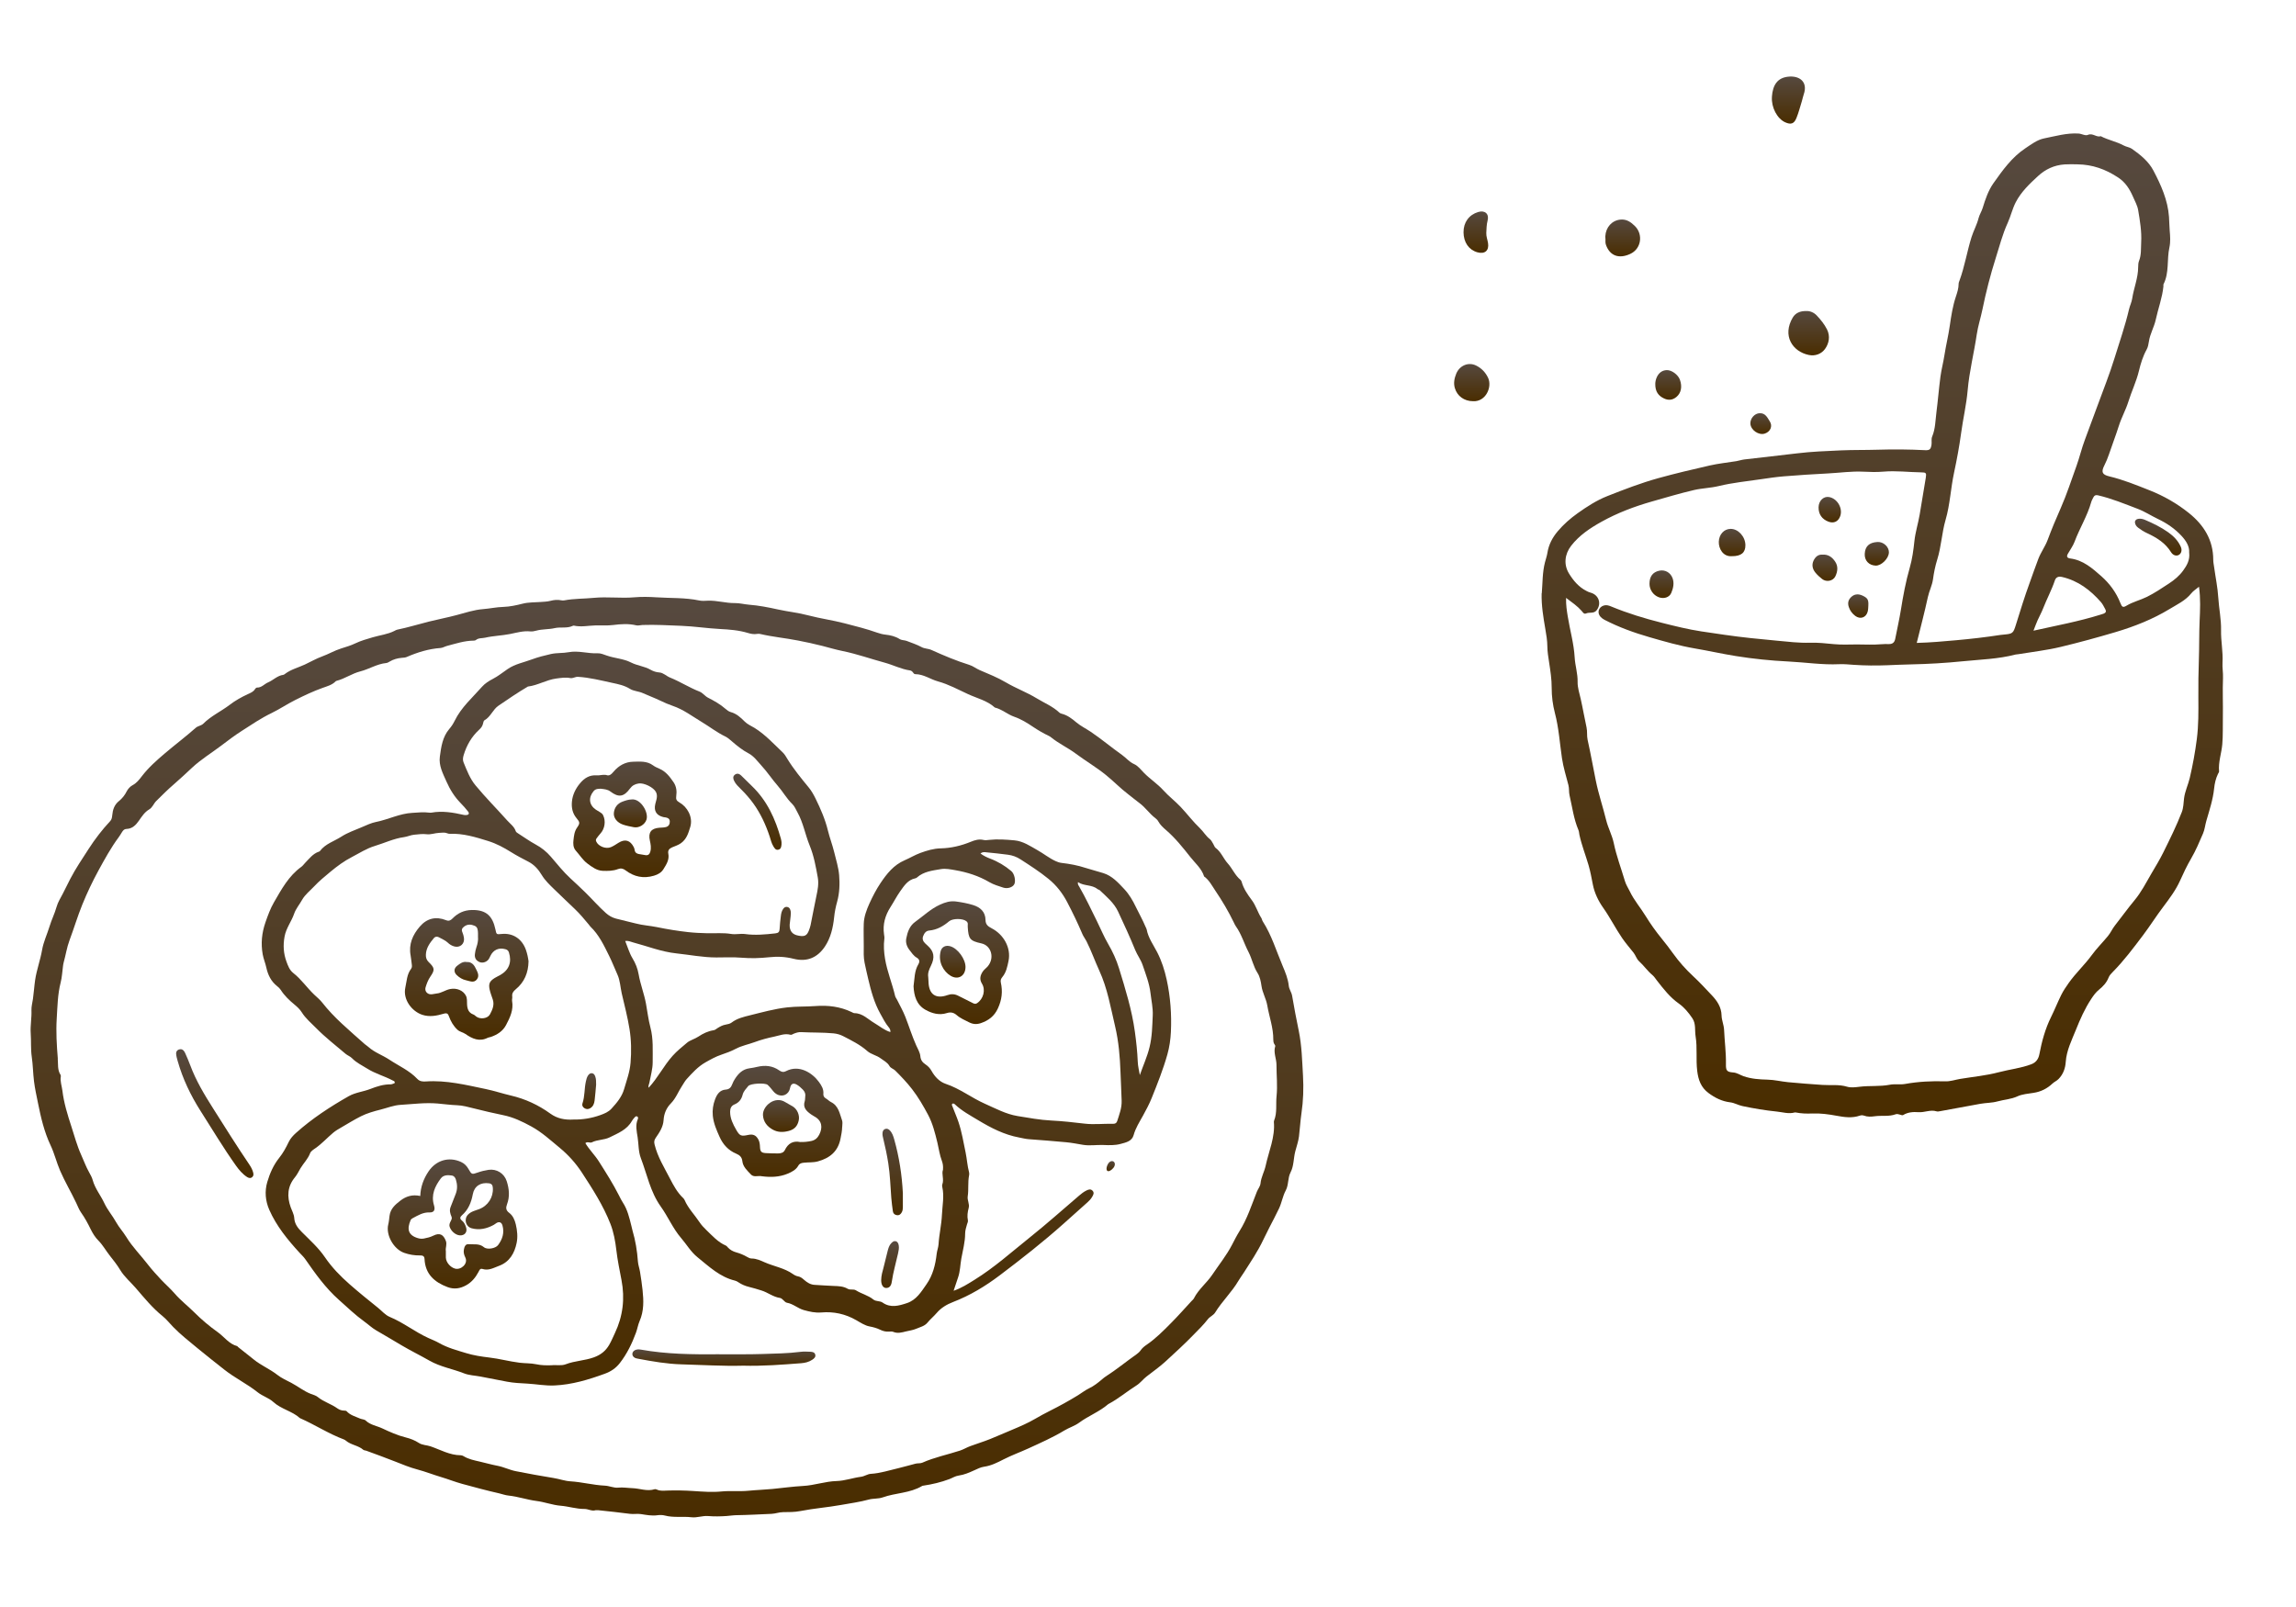 <svg width="150" height="105" viewBox="0 0 150 105" fill="none" xmlns="http://www.w3.org/2000/svg">
<path d="M38.896 98.682C38.651 98.748 38.424 98.592 38.188 98.594C37.659 98.599 37.157 98.427 36.633 98.384C36.1 98.342 35.583 98.139 35.051 98.072C34.433 97.994 33.843 97.783 33.229 97.72C33.01 97.698 32.82 97.624 32.616 97.576C31.803 97.392 30.999 97.174 30.196 96.955C29.731 96.828 29.285 96.649 28.829 96.513C28.301 96.356 27.789 96.152 27.254 96.01C26.77 95.883 26.289 95.682 25.814 95.495C25.19 95.246 24.556 95.021 23.928 94.788C23.865 94.764 23.781 94.769 23.735 94.729C23.406 94.44 22.936 94.418 22.603 94.136C22.562 94.102 22.515 94.07 22.464 94.051C21.464 93.678 20.57 93.086 19.596 92.66C19.086 92.197 18.373 92.077 17.856 91.604C17.569 91.341 17.151 91.221 16.835 90.971C16.142 90.419 15.339 90.034 14.647 89.485C14.059 89.02 13.467 88.557 12.889 88.079C12.352 87.635 11.799 87.2 11.314 86.703C11.082 86.467 10.875 86.196 10.616 85.989C9.954 85.456 9.42 84.797 8.872 84.162C8.536 83.77 8.125 83.43 7.858 82.987C7.65 82.639 7.397 82.326 7.152 82.014C6.905 81.698 6.712 81.341 6.423 81.052C6.219 80.848 6.057 80.586 5.928 80.324C5.744 79.947 5.548 79.582 5.306 79.24C5.166 79.043 5.08 78.811 4.978 78.595C4.644 77.887 4.24 77.216 3.927 76.491C3.692 75.948 3.559 75.374 3.307 74.84C2.89 73.961 2.67 73.013 2.481 72.07C2.388 71.605 2.281 71.132 2.222 70.654C2.156 70.121 2.153 69.584 2.075 69.052C2.002 68.55 2.043 68.033 2.007 67.522C1.972 67.014 2.077 66.513 2.055 66.003C2.045 65.77 2.119 65.511 2.153 65.266C2.212 64.854 2.236 64.438 2.296 64.028C2.396 63.36 2.636 62.73 2.749 62.071C2.842 61.535 3.077 61.053 3.233 60.543C3.364 60.105 3.572 59.696 3.694 59.26C3.782 58.944 3.959 58.674 4.103 58.393C4.265 58.074 4.424 57.746 4.59 57.426C4.945 56.744 5.375 56.112 5.79 55.468C6.207 54.822 6.673 54.212 7.199 53.651C7.299 53.545 7.319 53.41 7.332 53.276C7.368 52.906 7.461 52.588 7.782 52.331C7.978 52.174 8.154 51.956 8.277 51.708C8.357 51.547 8.504 51.388 8.661 51.304C8.926 51.164 9.098 50.939 9.266 50.719C9.703 50.148 10.244 49.671 10.782 49.215C11.442 48.654 12.139 48.13 12.789 47.554C12.935 47.425 13.146 47.422 13.283 47.283C13.79 46.775 14.45 46.479 15.015 46.046C15.361 45.781 15.77 45.55 16.183 45.359C16.364 45.274 16.56 45.206 16.668 45.012C16.69 44.972 16.752 44.924 16.794 44.926C17.095 44.933 17.271 44.689 17.511 44.588C17.854 44.443 18.119 44.142 18.508 44.094C18.545 44.089 18.582 44.061 18.613 44.037C19.003 43.738 19.48 43.623 19.916 43.42C20.291 43.246 20.656 43.032 21.045 42.891C21.471 42.737 21.859 42.503 22.3 42.366C22.601 42.273 22.924 42.176 23.227 42.031C23.57 41.865 23.965 41.756 24.345 41.642C24.818 41.502 25.322 41.45 25.77 41.222C25.829 41.191 25.89 41.154 25.954 41.141C26.65 41 27.331 40.787 28.019 40.615C28.614 40.465 29.217 40.353 29.811 40.194C30.39 40.04 30.97 39.844 31.561 39.799C32.002 39.765 32.433 39.667 32.88 39.655C33.302 39.643 33.735 39.548 34.145 39.444C34.536 39.344 34.921 39.364 35.306 39.334C35.521 39.317 35.736 39.315 35.947 39.261C36.185 39.2 36.423 39.17 36.668 39.224C36.733 39.238 36.805 39.239 36.87 39.227C37.505 39.106 38.152 39.126 38.793 39.063C39.676 38.977 40.559 39.104 41.437 39.028C41.922 38.986 42.406 38.996 42.886 39.028C43.82 39.09 44.763 39.04 45.688 39.236C45.87 39.275 46.066 39.256 46.25 39.249C46.845 39.227 47.416 39.413 48.011 39.405C48.31 39.4 48.616 39.484 48.926 39.51C49.566 39.56 50.203 39.684 50.827 39.822C51.484 39.968 52.155 40.033 52.807 40.208C53.587 40.414 54.391 40.522 55.172 40.725C55.885 40.911 56.603 41.086 57.301 41.335C57.477 41.397 57.658 41.446 57.849 41.467C58.171 41.502 58.491 41.578 58.77 41.752C58.918 41.845 59.084 41.82 59.233 41.877C59.557 42.004 59.895 42.111 60.198 42.276C60.409 42.393 60.64 42.372 60.85 42.467C61.658 42.832 62.474 43.177 63.322 43.441C63.571 43.517 63.769 43.685 64.005 43.785C64.585 44.032 65.176 44.269 65.717 44.588C66.369 44.972 67.082 45.233 67.726 45.626C68.225 45.93 68.778 46.153 69.212 46.562C69.249 46.597 69.305 46.621 69.356 46.633C69.734 46.727 70.026 46.952 70.32 47.201C70.604 47.439 70.947 47.605 71.258 47.814C71.961 48.287 72.61 48.837 73.303 49.327C73.574 49.518 73.773 49.786 74.094 49.926C74.354 50.04 74.545 50.305 74.745 50.506C75.144 50.91 75.625 51.219 75.999 51.633C76.35 52.024 76.768 52.338 77.128 52.718C77.56 53.175 77.934 53.68 78.39 54.114C78.623 54.336 78.78 54.626 79.044 54.829C79.145 54.907 79.2 55.047 79.272 55.16C79.323 55.24 79.348 55.35 79.418 55.4C79.779 55.666 79.924 56.098 80.21 56.414C80.514 56.752 80.683 57.19 81.038 57.484C81.077 57.516 81.106 57.57 81.119 57.619C81.244 58.072 81.513 58.454 81.783 58.816C82.054 59.177 82.165 59.608 82.402 59.977C82.444 60.044 82.453 60.132 82.497 60.2C83.076 61.102 83.38 62.128 83.793 63.103C83.969 63.519 84.149 63.95 84.197 64.413C84.22 64.643 84.374 64.825 84.415 65.06C84.545 65.826 84.692 66.593 84.849 67.352C85.05 68.327 85.069 69.307 85.126 70.284C85.173 71.098 85.146 71.923 85.026 72.736C84.952 73.241 84.927 73.75 84.864 74.252C84.824 74.575 84.707 74.901 84.623 75.224C84.502 75.68 84.536 76.173 84.315 76.599C84.119 76.974 84.198 77.414 83.999 77.784C83.799 78.154 83.74 78.58 83.561 78.957C83.358 79.381 83.142 79.798 82.924 80.214C82.789 80.474 82.657 80.74 82.534 81.001C82.172 81.77 81.695 82.467 81.243 83.178C81.135 83.349 81.011 83.509 80.91 83.683C80.475 84.429 79.838 85.023 79.389 85.757C79.274 85.943 79.044 86.026 78.915 86.191C78.627 86.566 78.287 86.891 77.961 87.227C77.374 87.832 76.752 88.4 76.13 88.97C75.74 89.326 75.314 89.62 74.904 89.941C74.674 90.12 74.501 90.364 74.243 90.526C73.631 90.91 73.078 91.385 72.436 91.726C72.424 91.733 72.411 91.738 72.401 91.746C71.826 92.243 71.106 92.51 70.5 92.958C70.206 93.174 69.849 93.277 69.536 93.466C68.788 93.919 67.987 94.271 67.192 94.636C66.655 94.883 66.097 95.082 65.568 95.353C65.173 95.555 64.755 95.77 64.291 95.834C64.069 95.865 63.856 95.974 63.648 96.069C63.317 96.219 62.989 96.363 62.621 96.414C62.415 96.442 62.222 96.568 62.021 96.644C61.472 96.852 60.902 96.985 60.323 97.071C60.296 97.075 60.267 97.078 60.245 97.091C59.452 97.568 58.513 97.536 57.668 97.838C57.384 97.94 57.051 97.899 56.757 97.98C56.16 98.143 55.552 98.222 54.947 98.332C54.063 98.492 53.166 98.557 52.284 98.731C51.919 98.803 51.537 98.8 51.161 98.802C50.901 98.803 50.663 98.903 50.403 98.913C49.639 98.945 48.877 98.989 48.111 99.001C47.896 99.004 47.682 99.04 47.467 99.055C47.063 99.084 46.659 99.089 46.254 99.057C45.891 99.028 45.541 99.18 45.17 99.136C44.598 99.069 44.015 99.175 43.445 99.026C43.291 98.986 43.119 98.979 42.962 99.003C42.593 99.057 42.233 98.986 41.879 98.93C41.633 98.891 41.397 98.945 41.154 98.912C40.472 98.819 39.788 98.753 39.105 98.678C39.039 98.672 38.97 98.678 38.896 98.678V98.682ZM3.773 69.17C3.806 69.528 3.741 69.903 3.956 70.231C3.976 70.262 3.978 70.311 3.971 70.35C3.922 70.661 4.04 70.958 4.076 71.259C4.172 72.06 4.412 72.836 4.662 73.601C4.865 74.225 5.032 74.86 5.306 75.465C5.477 75.84 5.615 76.234 5.822 76.597C5.915 76.761 6.009 76.932 6.058 77.111C6.21 77.665 6.582 78.106 6.819 78.619C7.021 79.056 7.353 79.433 7.591 79.864C7.777 80.199 8.046 80.486 8.25 80.821C8.649 81.475 9.198 82.02 9.665 82.627C9.927 82.967 10.217 83.281 10.51 83.596C10.802 83.91 11.128 84.189 11.412 84.518C11.796 84.964 12.271 85.329 12.69 85.745C13.168 86.222 13.685 86.659 14.229 87.045C14.652 87.346 14.959 87.814 15.495 87.954C15.517 87.959 15.529 87.994 15.551 88.011C15.897 88.287 16.247 88.561 16.592 88.839C17.061 89.22 17.629 89.45 18.102 89.821C18.393 90.049 18.726 90.193 19.049 90.364C19.478 90.59 19.857 90.903 20.315 91.079C20.465 91.136 20.634 91.177 20.754 91.275C21.143 91.596 21.634 91.729 22.038 92.02C22.163 92.109 22.324 92.172 22.495 92.169C22.545 92.169 22.616 92.175 22.645 92.207C22.88 92.471 23.216 92.551 23.519 92.686C23.64 92.74 23.808 92.735 23.894 92.819C24.198 93.11 24.616 93.161 24.971 93.328C25.462 93.559 25.971 93.788 26.508 93.921C26.809 93.996 27.1 94.107 27.363 94.279C27.595 94.431 27.875 94.416 28.131 94.504C28.773 94.725 29.381 95.08 30.089 95.085C30.154 95.085 30.226 95.108 30.28 95.141C30.605 95.344 30.977 95.415 31.335 95.498C31.724 95.587 32.109 95.699 32.501 95.773C32.913 95.851 33.292 96.047 33.701 96.126C34.519 96.285 35.337 96.441 36.16 96.571C36.535 96.63 36.897 96.767 37.27 96.789C38.025 96.836 38.761 97.036 39.516 97.071C39.815 97.085 40.101 97.232 40.388 97.201C40.702 97.169 41.001 97.225 41.307 97.235C41.796 97.25 42.276 97.463 42.773 97.304C42.816 97.291 42.881 97.313 42.928 97.333C43.148 97.433 43.377 97.397 43.606 97.391C44.167 97.374 44.733 97.385 45.285 97.421C45.906 97.462 46.524 97.512 47.138 97.451C47.726 97.394 48.312 97.462 48.902 97.404C49.419 97.353 49.948 97.337 50.467 97.287C51.133 97.223 51.798 97.127 52.464 97.091C53.206 97.053 53.906 96.791 54.653 96.77C55.185 96.757 55.709 96.562 56.243 96.493C56.48 96.463 56.672 96.312 56.895 96.299C57.516 96.262 58.099 96.067 58.695 95.929C59.074 95.841 59.446 95.726 59.822 95.633C59.964 95.598 60.13 95.628 60.258 95.57C61.051 95.217 61.901 95.048 62.719 94.78C62.947 94.705 63.155 94.575 63.383 94.491C63.811 94.33 64.248 94.202 64.673 94.031C65.159 93.835 65.638 93.622 66.121 93.421C66.63 93.208 67.142 92.988 67.617 92.711C67.939 92.523 68.27 92.343 68.598 92.179C69.225 91.866 69.837 91.526 70.432 91.161C70.672 91.014 70.893 90.834 71.15 90.712C71.471 90.56 71.743 90.34 72.012 90.112C72.083 90.051 72.156 89.99 72.235 89.94C72.938 89.49 73.582 88.958 74.263 88.478C74.361 88.409 74.456 88.322 74.523 88.224C74.626 88.076 74.762 87.966 74.907 87.868C75.499 87.466 75.997 86.959 76.497 86.455C76.96 85.99 77.395 85.495 77.841 85.013C77.897 84.954 77.966 84.902 78.001 84.831C78.3 84.238 78.836 83.832 79.203 83.284C79.635 82.639 80.127 82.031 80.487 81.338C80.643 81.039 80.796 80.733 80.972 80.451C81.481 79.643 81.765 78.744 82.111 77.87C82.186 77.682 82.333 77.515 82.351 77.321C82.39 76.912 82.601 76.56 82.686 76.168C82.892 75.215 83.313 74.302 83.223 73.295C83.222 73.27 83.228 73.241 83.239 73.216C83.448 72.7 83.343 72.151 83.399 71.619C83.47 70.941 83.392 70.257 83.394 69.576C83.394 69.165 83.178 68.773 83.314 68.354C83.326 68.317 83.272 68.257 83.247 68.21C83.2 68.124 83.184 68.034 83.186 67.936C83.195 67.162 82.921 66.441 82.792 65.692C82.716 65.249 82.476 64.866 82.414 64.42C82.373 64.129 82.311 63.813 82.157 63.575C81.881 63.149 81.8 62.654 81.569 62.209C81.281 61.655 81.109 61.04 80.739 60.521C80.685 60.445 80.646 60.357 80.606 60.272C80.256 59.542 79.84 58.849 79.389 58.18C79.172 57.859 78.995 57.503 78.667 57.268C78.503 56.745 78.081 56.399 77.76 55.99C77.273 55.372 76.776 54.75 76.173 54.231C75.982 54.067 75.798 53.896 75.672 53.67C75.629 53.589 75.558 53.514 75.485 53.46C75.096 53.17 74.829 52.752 74.434 52.465C74.185 52.284 73.952 52.08 73.705 51.894C73.192 51.505 72.747 51.037 72.245 50.633C71.617 50.126 70.922 49.717 70.276 49.237C69.764 48.855 69.171 48.585 68.671 48.179C68.629 48.145 68.583 48.113 68.536 48.091C68.174 47.919 67.829 47.719 67.495 47.495C67.108 47.234 66.709 46.986 66.26 46.831C65.818 46.677 65.457 46.342 64.994 46.229C64.493 45.774 63.833 45.627 63.245 45.355C62.602 45.058 61.972 44.713 61.279 44.522C60.781 44.385 60.345 44.051 59.799 44.049C59.726 44.049 59.682 43.991 59.643 43.934C59.596 43.861 59.523 43.816 59.444 43.804C58.874 43.723 58.362 43.452 57.811 43.302C56.892 43.052 55.991 42.731 55.057 42.54C54.611 42.449 54.173 42.32 53.733 42.205C53.198 42.067 52.662 41.955 52.121 41.849C51.305 41.688 50.475 41.615 49.666 41.424C49.602 41.409 49.531 41.407 49.465 41.419C49.258 41.456 49.054 41.416 48.865 41.358C48.267 41.176 47.641 41.13 47.031 41.098C46.186 41.054 45.351 40.922 44.505 40.89C43.66 40.858 42.816 40.806 41.971 40.836C41.836 40.841 41.694 40.89 41.571 40.86C41.066 40.738 40.559 40.774 40.055 40.838C39.666 40.887 39.278 40.855 38.889 40.865C38.422 40.877 37.958 40.983 37.49 40.877C37.466 40.872 37.436 40.884 37.412 40.895C37.037 41.073 36.624 40.951 36.231 41.042C35.845 41.132 35.43 41.098 35.038 41.206C34.909 41.242 34.769 41.269 34.637 41.255C34.188 41.21 33.762 41.337 33.334 41.423C32.792 41.532 32.237 41.541 31.695 41.666C31.492 41.713 31.271 41.671 31.088 41.82C31.051 41.85 30.987 41.859 30.934 41.859C30.336 41.864 29.773 42.055 29.204 42.203C29.062 42.241 28.925 42.328 28.783 42.339C28.007 42.394 27.277 42.621 26.571 42.927C26.466 42.972 26.361 42.972 26.255 42.981C25.969 43.005 25.702 43.079 25.456 43.226C25.386 43.266 25.312 43.314 25.236 43.321C24.627 43.38 24.112 43.723 23.531 43.87C23 44.005 22.539 44.34 22.003 44.481C21.978 44.488 21.947 44.497 21.93 44.515C21.699 44.757 21.374 44.838 21.084 44.943C20.463 45.164 19.874 45.445 19.289 45.737C18.76 46.001 18.267 46.337 17.736 46.594C17.056 46.922 16.433 47.346 15.804 47.75C15.339 48.047 14.886 48.389 14.442 48.727C13.813 49.203 13.137 49.614 12.554 50.155C12.161 50.521 11.769 50.893 11.361 51.243C10.956 51.591 10.582 51.966 10.205 52.34C10.035 52.509 9.965 52.759 9.746 52.887C9.447 53.063 9.267 53.347 9.073 53.626C8.882 53.9 8.644 54.153 8.264 54.162C8.118 54.165 8.046 54.255 7.978 54.358C7.904 54.471 7.839 54.591 7.758 54.699C7.251 55.383 6.841 56.132 6.435 56.874C6.045 57.589 5.692 58.332 5.382 59.093C5.068 59.865 4.831 60.664 4.539 61.444C4.367 61.903 4.294 62.408 4.159 62.887C4.137 62.965 4.128 63.046 4.116 63.125C4.067 63.48 4.052 63.845 3.964 64.191C3.765 64.969 3.755 65.765 3.706 66.554C3.652 67.424 3.706 68.298 3.777 69.168L3.773 69.17Z" fill="url(#paint0_linear_165_2329)"/>
<path d="M40.85 61.496C41.014 61.897 41.12 62.282 41.32 62.61C41.521 62.943 41.658 63.286 41.722 63.658C41.835 64.31 42.082 64.928 42.202 65.577C42.298 66.093 42.356 66.62 42.491 67.125C42.692 67.881 42.636 68.65 42.64 69.412C42.641 69.848 42.508 70.286 42.43 70.723C42.41 70.84 42.334 70.948 42.378 71.071C42.972 70.434 43.358 69.642 43.939 68.991C44.228 68.667 44.566 68.401 44.889 68.127C45.083 67.962 45.391 67.889 45.624 67.732C45.93 67.528 46.253 67.372 46.618 67.316C46.718 67.301 46.785 67.235 46.864 67.184C47.035 67.076 47.209 66.98 47.415 66.946C47.547 66.924 47.694 66.892 47.796 66.814C48.149 66.542 48.587 66.439 48.987 66.341C49.791 66.142 50.591 65.917 51.426 65.822C52.046 65.751 52.661 65.782 53.28 65.734C54.086 65.672 54.888 65.767 55.637 66.127C55.698 66.155 55.762 66.199 55.825 66.199C56.367 66.206 56.709 66.603 57.131 66.85C57.464 67.046 57.763 67.308 58.17 67.435C58.18 67.298 58.131 67.203 58.067 67.129C57.841 66.857 57.685 66.544 57.515 66.238C57.114 65.523 56.906 64.746 56.72 63.96C56.638 63.609 56.556 63.255 56.484 62.901C56.409 62.541 56.428 62.175 56.43 61.81C56.431 61.324 56.413 60.837 56.43 60.354C56.445 59.899 56.609 59.46 56.796 59.042C57.006 58.578 57.249 58.111 57.526 57.699C57.927 57.102 58.383 56.514 59.106 56.207C59.45 56.061 59.774 55.858 60.129 55.73C60.558 55.575 60.984 55.441 61.459 55.431C62.133 55.416 62.796 55.26 63.426 55C63.691 54.89 63.962 54.811 64.254 54.882C64.374 54.91 64.494 54.892 64.616 54.878C65.168 54.816 65.721 54.858 66.27 54.907C66.841 54.959 67.306 55.282 67.786 55.553C68.185 55.777 68.543 56.07 68.964 56.264C69.089 56.322 69.211 56.364 69.348 56.381C69.883 56.443 70.406 56.539 70.924 56.709C71.303 56.832 71.697 56.926 72.08 57.048C72.665 57.232 73.05 57.67 73.448 58.091C73.774 58.437 74.007 58.841 74.213 59.272C74.418 59.696 74.652 60.105 74.833 60.541C74.859 60.604 74.899 60.663 74.913 60.727C75.017 61.285 75.352 61.736 75.604 62.226C75.894 62.791 76.085 63.389 76.221 64.013C76.467 65.14 76.549 66.279 76.496 67.424C76.472 67.918 76.403 68.41 76.266 68.895C75.991 69.872 75.617 70.811 75.24 71.747C75.082 72.141 74.877 72.525 74.669 72.902C74.446 73.307 74.188 73.703 74.061 74.167C73.951 74.573 73.552 74.651 73.204 74.744C72.836 74.843 72.454 74.828 72.08 74.813C71.636 74.796 71.191 74.876 70.749 74.801C70.39 74.742 70.034 74.669 69.672 74.635C68.854 74.558 68.033 74.495 67.213 74.434C66.997 74.419 66.791 74.362 66.579 74.323C65.608 74.144 64.746 73.698 63.918 73.201C63.391 72.883 62.836 72.587 62.382 72.155C62.344 72.119 62.292 72.092 62.23 72.109C62.145 72.18 62.209 72.253 62.236 72.322C62.358 72.65 62.502 72.969 62.615 73.302C62.836 73.953 62.943 74.627 63.083 75.295C63.173 75.727 63.196 76.172 63.311 76.601C63.328 76.663 63.323 76.736 63.311 76.8C63.22 77.253 63.292 77.716 63.222 78.171C63.183 78.424 63.355 78.663 63.284 78.93C63.215 79.19 63.176 79.459 63.233 79.731C63.254 79.825 63.198 79.913 63.174 80.003C63.122 80.197 63.053 80.397 63.054 80.594C63.054 81.155 62.901 81.689 62.804 82.234C62.731 82.644 62.731 83.065 62.593 83.464C62.498 83.739 62.407 84.016 62.3 84.339C62.823 84.158 63.239 83.886 63.659 83.626C64.962 82.82 66.098 81.796 67.289 80.844C68.388 79.967 69.432 79.031 70.5 78.12C70.645 77.997 70.793 77.879 70.962 77.794C71.095 77.728 71.244 77.662 71.374 77.796C71.506 77.933 71.43 78.07 71.352 78.201C71.269 78.345 71.158 78.46 71.036 78.568C70.522 79.028 70.008 79.486 69.496 79.945C68.158 81.142 66.743 82.249 65.312 83.33C64.376 84.037 63.37 84.648 62.263 85.073C61.859 85.228 61.483 85.451 61.197 85.786C61.004 86.012 60.773 86.198 60.584 86.43C60.403 86.649 60.107 86.712 59.853 86.822C59.646 86.911 59.412 86.94 59.189 86.994C58.916 87.062 58.644 87.143 58.358 87.023C58.277 86.989 58.17 87.001 58.077 87.006C57.87 87.019 57.685 86.974 57.496 86.881C57.283 86.776 57.053 86.714 56.81 86.668C56.502 86.611 56.218 86.418 55.943 86.261C55.226 85.848 54.469 85.686 53.658 85.755C53.261 85.789 52.899 85.706 52.516 85.6C52.119 85.49 51.821 85.191 51.419 85.122C51.321 85.105 51.26 85.031 51.191 84.965C51.123 84.9 51.044 84.819 50.959 84.807C50.508 84.743 50.157 84.442 49.741 84.317C49.479 84.238 49.212 84.15 48.943 84.088C48.693 84.028 48.456 83.929 48.24 83.783C48.174 83.738 48.1 83.694 48.024 83.677C47.033 83.44 46.327 82.759 45.568 82.146C45.127 81.789 44.857 81.309 44.5 80.895C43.958 80.265 43.643 79.496 43.167 78.832C42.484 77.877 42.273 76.734 41.867 75.671C41.703 75.244 41.727 74.767 41.658 74.314C41.597 73.919 41.497 73.523 41.668 73.128C41.693 73.069 41.7 72.986 41.629 72.949C41.556 72.91 41.499 72.966 41.455 73.017C41.392 73.088 41.33 73.16 41.284 73.241C40.96 73.821 40.372 74.044 39.824 74.316C39.462 74.495 39.033 74.455 38.666 74.639C38.545 74.7 38.376 74.565 38.242 74.691C38.499 75.121 38.859 75.467 39.126 75.888C39.587 76.616 40.051 77.343 40.441 78.114C40.52 78.271 40.596 78.43 40.693 78.576C40.994 79.038 41.115 79.562 41.245 80.084C41.271 80.189 41.291 80.295 41.321 80.398C41.517 81.059 41.626 81.733 41.675 82.419C41.691 82.646 41.776 82.867 41.812 83.094C41.876 83.491 41.937 83.89 41.979 84.29C42.053 84.976 42.074 85.659 41.786 86.317C41.68 86.562 41.639 86.834 41.546 87.085C41.284 87.795 40.958 88.468 40.488 89.069C40.226 89.404 39.904 89.615 39.518 89.756C38.452 90.146 37.369 90.474 36.223 90.525C35.63 90.552 35.045 90.438 34.457 90.404C34.012 90.379 33.57 90.362 33.13 90.279C32.549 90.168 31.968 90.051 31.386 89.942C31.028 89.874 30.649 89.865 30.317 89.734C29.57 89.439 28.77 89.311 28.055 88.902C27.46 88.562 26.842 88.26 26.249 87.91C25.693 87.581 25.138 87.248 24.577 86.925C24.297 86.763 24.065 86.538 23.803 86.35C23.214 85.926 22.688 85.418 22.144 84.934C21.268 84.157 20.598 83.217 19.937 82.264C19.83 82.11 19.687 81.984 19.56 81.843C18.784 80.995 18.058 80.108 17.591 79.045C17.336 78.463 17.284 77.836 17.461 77.233C17.628 76.669 17.863 76.124 18.243 75.65C18.494 75.339 18.688 74.98 18.862 74.615C18.974 74.382 19.154 74.188 19.344 74.019C20.391 73.082 21.561 72.319 22.779 71.626C23.22 71.376 23.727 71.333 24.192 71.153C24.618 70.985 25.054 70.847 25.524 70.85C25.613 70.85 25.703 70.798 25.782 70.772C25.813 70.635 25.713 70.629 25.647 70.593C25.111 70.306 24.517 70.154 23.998 69.826C23.658 69.611 23.29 69.444 23.002 69.147C22.884 69.023 22.703 68.964 22.571 68.851C21.926 68.302 21.25 67.781 20.658 67.178C20.334 66.847 19.964 66.544 19.712 66.14C19.59 65.944 19.418 65.787 19.241 65.64C18.899 65.358 18.581 65.055 18.34 64.678C18.282 64.589 18.201 64.509 18.117 64.445C17.713 64.129 17.505 63.707 17.398 63.215C17.336 62.926 17.216 62.656 17.163 62.36C17.035 61.643 17.101 60.964 17.341 60.269C17.5 59.811 17.669 59.348 17.904 58.946C18.392 58.106 18.86 57.231 19.685 56.639C19.781 56.57 19.852 56.464 19.937 56.377C20.21 56.1 20.444 55.776 20.837 55.645C20.863 55.637 20.89 55.622 20.905 55.602C21.262 55.127 21.835 54.969 22.304 54.664C22.71 54.402 23.17 54.246 23.614 54.057C23.935 53.92 24.253 53.766 24.593 53.699C25.384 53.54 26.119 53.154 26.935 53.112C27.295 53.094 27.658 53.046 28.021 53.095C28.074 53.102 28.131 53.107 28.184 53.097C28.902 52.969 29.602 53.087 30.298 53.246C30.35 53.258 30.406 53.256 30.458 53.254C30.627 53.248 30.681 53.154 30.577 53.021C30.428 52.832 30.267 52.649 30.098 52.477C29.696 52.068 29.397 51.588 29.169 51.069C28.941 50.55 28.655 50.032 28.736 49.435C28.823 48.798 28.909 48.151 29.35 47.633C29.492 47.468 29.61 47.289 29.705 47.094C30.132 46.219 30.862 45.584 31.491 44.872C31.675 44.663 31.932 44.495 32.201 44.357C32.545 44.179 32.853 43.927 33.176 43.708C33.654 43.383 34.22 43.282 34.749 43.084C35.15 42.935 35.569 42.829 35.99 42.734C36.377 42.646 36.77 42.687 37.152 42.614C37.784 42.494 38.401 42.714 39.032 42.684C39.236 42.673 39.449 42.766 39.65 42.836C40.169 43.017 40.732 43.033 41.23 43.289C41.636 43.495 42.104 43.532 42.506 43.762C42.677 43.86 42.868 43.924 43.081 43.939C43.339 43.958 43.53 44.172 43.769 44.269C44.431 44.536 45.034 44.928 45.7 45.188C45.918 45.273 46.047 45.48 46.256 45.587C46.658 45.793 47.054 46.013 47.397 46.315C47.496 46.403 47.615 46.493 47.74 46.526C48.122 46.63 48.392 46.885 48.657 47.15C48.842 47.336 49.082 47.429 49.296 47.562C49.996 47.997 50.544 48.603 51.135 49.161C51.265 49.285 51.35 49.438 51.441 49.589C51.848 50.253 52.342 50.851 52.835 51.453C53.013 51.667 53.153 51.919 53.278 52.171C53.607 52.842 53.907 53.525 54.086 54.258C54.204 54.74 54.385 55.206 54.503 55.693C54.623 56.188 54.782 56.69 54.822 57.183C54.868 57.748 54.851 58.341 54.694 58.907C54.601 59.243 54.53 59.581 54.495 59.933C54.424 60.609 54.27 61.285 53.89 61.849C53.422 62.546 52.752 62.875 51.85 62.647C51.316 62.512 50.8 62.485 50.258 62.544C49.66 62.608 49.056 62.627 48.45 62.576C47.902 62.53 47.346 62.559 46.795 62.559C45.918 62.559 45.06 62.385 44.193 62.294C43.201 62.189 42.291 61.822 41.345 61.572C41.205 61.535 41.073 61.459 40.855 61.481L40.85 61.496ZM37.438 73.15C38.051 73.162 38.643 73.067 39.221 72.859C39.491 72.761 39.748 72.658 39.947 72.44C40.296 72.06 40.629 71.665 40.774 71.159C40.938 70.593 41.146 70.044 41.195 69.441C41.255 68.695 41.244 67.957 41.125 67.228C41 66.448 40.797 65.677 40.618 64.905C40.526 64.499 40.515 64.075 40.341 63.686C40.159 63.282 40 62.867 39.802 62.468C39.461 61.78 39.138 61.084 38.57 60.541C38.531 60.504 38.504 60.455 38.471 60.415C38.18 60.061 37.879 59.705 37.554 59.394C37.108 58.966 36.656 58.542 36.213 58.109C35.92 57.824 35.614 57.538 35.393 57.172C35.18 56.818 34.908 56.501 34.516 56.3C34.134 56.102 33.747 55.901 33.385 55.674C32.912 55.379 32.436 55.122 31.9 54.954C31.077 54.696 30.256 54.446 29.378 54.479C29.326 54.481 29.27 54.468 29.221 54.447C29.051 54.375 28.878 54.41 28.704 54.417C28.42 54.427 28.142 54.544 27.868 54.508C27.591 54.473 27.334 54.517 27.067 54.539C26.834 54.559 26.627 54.665 26.399 54.696C25.728 54.787 25.118 55.083 24.479 55.277C23.944 55.439 23.481 55.743 22.991 55.997C22.487 56.257 22.031 56.592 21.596 56.953C21.224 57.263 20.846 57.57 20.516 57.924C20.251 58.208 19.932 58.446 19.737 58.794C19.568 59.1 19.33 59.37 19.217 59.701C19.041 60.214 18.691 60.641 18.59 61.2C18.487 61.768 18.522 62.304 18.713 62.824C18.811 63.092 18.911 63.38 19.161 63.577C19.685 63.984 20.055 64.543 20.535 64.996C20.709 65.16 20.9 65.315 21.047 65.503C21.436 66 21.872 66.453 22.333 66.882C22.825 67.34 23.332 67.781 23.835 68.227C23.907 68.29 23.991 68.335 24.06 68.4C24.464 68.768 24.99 68.94 25.438 69.238C26.054 69.647 26.747 69.946 27.266 70.497C27.423 70.662 27.621 70.676 27.827 70.661C29.164 70.57 30.447 70.889 31.738 71.158C32.29 71.272 32.824 71.453 33.372 71.58C34.317 71.8 35.177 72.2 35.952 72.761C36.414 73.094 36.902 73.177 37.434 73.152L37.438 73.15ZM36.023 89.206C36.344 89.168 36.667 89.255 36.961 89.14C37.554 88.911 38.197 88.906 38.798 88.688C39.255 88.522 39.572 88.265 39.8 87.87C39.941 87.626 40.051 87.363 40.171 87.107C40.696 85.999 40.835 84.851 40.603 83.64C40.48 82.992 40.343 82.345 40.267 81.688C40.199 81.103 40.094 80.515 39.88 79.967C39.412 78.769 38.717 77.691 38.018 76.618C37.615 76.001 37.127 75.46 36.571 75.001C35.971 74.507 35.397 73.973 34.702 73.596C34.119 73.278 33.531 72.996 32.873 72.863C32.233 72.733 31.597 72.582 30.964 72.423C30.599 72.332 30.224 72.226 29.853 72.214C29.427 72.199 29.003 72.138 28.584 72.102C27.768 72.033 26.97 72.143 26.166 72.19C25.716 72.217 25.299 72.391 24.868 72.499C24.43 72.609 23.984 72.734 23.584 72.935C23.146 73.155 22.724 73.417 22.298 73.665C22.115 73.772 21.931 73.873 21.762 74.017C21.372 74.345 21.03 74.728 20.609 75.021C20.477 75.112 20.312 75.215 20.259 75.35C20.118 75.726 19.834 75.999 19.633 76.331C19.514 76.527 19.42 76.74 19.276 76.914C18.772 77.519 18.739 78.179 18.994 78.888C19.077 79.116 19.207 79.342 19.222 79.577C19.247 79.981 19.464 80.245 19.727 80.508C20.251 81.034 20.809 81.531 21.228 82.147C21.681 82.813 22.237 83.383 22.835 83.908C23.442 84.442 24.07 84.949 24.701 85.455C24.953 85.657 25.164 85.921 25.466 86.048C26.355 86.416 27.109 87.025 27.981 87.422C28.214 87.528 28.456 87.62 28.677 87.746C29.233 88.064 29.843 88.226 30.448 88.41C30.94 88.561 31.445 88.638 31.956 88.698C32.623 88.775 33.274 88.956 33.945 89.039C34.306 89.085 34.673 89.063 35.028 89.139C35.361 89.211 35.697 89.215 36.023 89.205V89.206ZM51.59 60.42C51.575 60.828 51.765 61.065 52.161 61.133C52.174 61.135 52.186 61.14 52.2 61.141C52.572 61.207 52.718 61.129 52.852 60.783C52.896 60.67 52.933 60.553 52.959 60.435C53.09 59.804 53.2 59.171 53.337 58.54C53.422 58.15 53.499 57.741 53.427 57.336C53.298 56.624 53.173 55.916 52.894 55.238C52.604 54.529 52.478 53.758 52.1 53.08C51.995 52.893 51.911 52.678 51.76 52.533C51.389 52.174 51.144 51.72 50.804 51.334C50.435 50.914 50.126 50.434 49.742 50.02C49.48 49.736 49.256 49.408 48.898 49.22C48.494 49.009 48.144 48.722 47.801 48.426C47.667 48.311 47.537 48.194 47.377 48.118C46.843 47.86 46.374 47.493 45.869 47.189C45.237 46.81 44.651 46.356 43.939 46.116C43.672 46.026 43.412 45.911 43.16 45.79C42.776 45.604 42.379 45.46 41.994 45.286C41.72 45.163 41.398 45.161 41.159 45.011C40.789 44.779 40.385 44.701 39.98 44.614C39.246 44.455 38.518 44.27 37.762 44.223C37.577 44.211 37.434 44.338 37.254 44.304C36.948 44.245 36.649 44.294 36.338 44.335C35.691 44.421 35.131 44.782 34.489 44.858C33.828 45.247 33.194 45.68 32.562 46.112C32.192 46.366 32.055 46.841 31.65 47.062C31.596 47.093 31.574 47.203 31.557 47.279C31.52 47.444 31.432 47.562 31.305 47.677C30.812 48.13 30.484 48.695 30.293 49.334C30.247 49.487 30.218 49.648 30.284 49.81C30.497 50.332 30.705 50.877 31.058 51.306C31.716 52.103 32.449 52.839 33.139 53.611C33.335 53.829 33.59 54.003 33.691 54.3C33.713 54.366 33.771 54.405 33.83 54.442C34.217 54.687 34.589 54.959 34.991 55.176C35.38 55.385 35.709 55.652 35.993 55.982C36.407 56.462 36.797 56.96 37.266 57.391C37.592 57.692 37.918 57.993 38.234 58.304C38.687 58.747 39.102 59.227 39.576 59.651C39.775 59.83 39.991 59.952 40.238 60.019C40.666 60.136 41.1 60.224 41.528 60.337C41.986 60.459 42.459 60.484 42.922 60.578C43.596 60.717 44.274 60.827 44.956 60.903C45.371 60.949 45.791 60.967 46.207 60.977C46.726 60.989 47.245 60.937 47.764 61.023C48.069 61.074 48.389 60.987 48.686 61.03C49.349 61.123 49.996 61.057 50.65 60.986C50.861 60.964 50.925 60.886 50.934 60.688C50.946 60.406 50.983 60.124 51.015 59.842C51.034 59.679 51.069 59.522 51.167 59.385C51.225 59.304 51.297 59.247 51.404 59.255C51.527 59.265 51.596 59.341 51.633 59.453C51.679 59.585 51.669 59.718 51.654 59.853C51.632 60.041 51.612 60.229 51.59 60.416V60.42ZM61.606 76.425C61.626 76.185 61.592 76.01 61.532 75.846C61.388 75.464 61.337 75.061 61.243 74.668C61.09 74.041 60.938 73.414 60.631 72.837C60.32 72.256 59.992 71.688 59.588 71.166C59.252 70.73 58.873 70.335 58.485 69.948C58.37 69.833 58.194 69.801 58.108 69.65C57.976 69.415 57.738 69.305 57.535 69.152C57.263 68.945 56.911 68.897 56.656 68.67C56.186 68.254 55.629 67.982 55.079 67.698C54.888 67.6 54.681 67.541 54.459 67.519C53.751 67.451 53.041 67.477 52.333 67.438C52.168 67.43 52.012 67.48 51.862 67.539C51.787 67.568 51.72 67.632 51.635 67.609C51.267 67.507 50.925 67.661 50.581 67.732C50.146 67.822 49.714 67.938 49.298 68.092C48.887 68.244 48.456 68.322 48.058 68.533C47.769 68.685 47.447 68.807 47.126 68.913C46.758 69.035 46.412 69.231 46.08 69.419C45.605 69.689 45.225 70.105 44.857 70.512C44.74 70.641 44.663 70.799 44.566 70.941C44.313 71.318 44.159 71.759 43.831 72.092C43.537 72.39 43.378 72.766 43.353 73.182C43.326 73.637 43.082 73.992 42.842 74.341C42.736 74.497 42.722 74.612 42.765 74.783C42.961 75.592 43.402 76.293 43.775 77.018C44.005 77.465 44.255 77.924 44.634 78.282C44.673 78.318 44.706 78.365 44.727 78.413C44.958 78.952 45.376 79.367 45.695 79.849C45.822 80.04 45.976 80.206 46.143 80.366C46.542 80.748 46.907 81.167 47.431 81.39C47.476 81.411 47.512 81.461 47.547 81.502C47.698 81.667 47.885 81.77 48.098 81.828C48.347 81.897 48.583 81.994 48.806 82.124C48.901 82.18 48.999 82.23 49.109 82.23C49.413 82.23 49.697 82.364 49.949 82.475C50.562 82.746 51.246 82.849 51.806 83.248C51.902 83.317 52.02 83.376 52.137 83.396C52.309 83.427 52.418 83.525 52.543 83.633C52.734 83.8 52.952 83.939 53.225 83.952C53.643 83.972 54.059 84.01 54.474 84.023C54.787 84.033 55.1 84.043 55.377 84.206C55.553 84.309 55.754 84.206 55.919 84.309C56.283 84.539 56.717 84.632 57.057 84.909C57.232 85.051 57.479 84.981 57.665 85.112C58.182 85.475 58.723 85.319 59.248 85.145C59.862 84.943 60.18 84.414 60.524 83.92C60.945 83.322 61.114 82.636 61.194 81.926C61.217 81.71 61.303 81.514 61.317 81.294C61.356 80.648 61.51 80.016 61.538 79.369C61.565 78.764 61.697 78.162 61.56 77.556C61.548 77.505 61.542 77.443 61.56 77.397C61.692 77.057 61.496 76.699 61.609 76.422L61.606 76.425ZM64.056 55.767C64.269 55.923 64.47 56.019 64.685 56.1C65.192 56.291 65.655 56.566 66.069 56.916C66.279 57.092 66.373 57.567 66.263 57.777C66.16 57.974 65.828 58.089 65.54 57.995C65.234 57.893 64.922 57.805 64.638 57.64C63.945 57.231 63.188 56.991 62.4 56.855C62.096 56.803 61.775 56.736 61.479 56.786C60.928 56.881 60.349 56.937 59.899 57.34C59.87 57.366 59.828 57.385 59.789 57.391C59.308 57.493 59.073 57.87 58.812 58.234C58.578 58.564 58.397 58.924 58.18 59.262C57.824 59.821 57.662 60.398 57.755 61.052C57.768 61.145 57.788 61.241 57.776 61.332C57.719 61.775 57.749 62.218 57.822 62.654C57.959 63.482 58.289 64.259 58.478 65.074C58.498 65.162 58.564 65.239 58.606 65.324C58.791 65.696 58.998 66.059 59.149 66.444C59.389 67.059 59.583 67.692 59.853 68.296C59.958 68.53 60.105 68.766 60.127 69.01C60.151 69.28 60.278 69.424 60.474 69.555C60.629 69.66 60.754 69.787 60.852 69.961C61.067 70.345 61.368 70.679 61.79 70.82C62.709 71.126 63.47 71.731 64.347 72.119C65.047 72.428 65.719 72.797 66.481 72.922C67.212 73.042 67.945 73.177 68.682 73.214C69.41 73.251 70.133 73.331 70.855 73.417C71.477 73.491 72.09 73.412 72.707 73.429C72.844 73.432 72.944 73.39 72.988 73.251C73.125 72.817 73.294 72.4 73.278 71.923C73.26 71.305 73.226 70.688 73.204 70.069C73.169 69.055 73.084 68.046 72.851 67.059C72.56 65.829 72.352 64.58 71.815 63.413C71.524 62.779 71.293 62.116 70.977 61.491C70.897 61.336 70.784 61.195 70.716 61.036C70.416 60.328 70.083 59.636 69.726 58.954C69.417 58.361 69.022 57.851 68.496 57.423C67.92 56.953 67.298 56.556 66.677 56.153C66.421 55.985 66.147 55.886 65.851 55.847C65.383 55.786 64.913 55.735 64.443 55.69C64.329 55.678 64.203 55.644 64.055 55.771L64.056 55.767ZM74.468 70.242C74.678 69.633 74.945 69.057 75.1 68.425C75.271 67.732 75.278 67.041 75.31 66.345C75.332 65.86 75.22 65.381 75.165 64.901C75.09 64.254 74.853 63.653 74.646 63.044C74.527 62.698 74.299 62.402 74.164 62.072C73.818 61.224 73.436 60.393 73.047 59.563C72.777 58.985 72.291 58.591 71.845 58.165C71.808 58.13 71.742 58.126 71.702 58.093C71.33 57.788 70.821 57.907 70.424 57.636C70.394 57.78 70.461 57.851 70.507 57.93C70.931 58.664 71.289 59.433 71.665 60.191C71.91 60.687 72.121 61.202 72.398 61.677C72.692 62.182 72.934 62.708 73.103 63.257C73.522 64.621 73.946 65.983 74.142 67.406C74.233 68.062 74.304 68.717 74.331 69.376C74.343 69.672 74.416 69.949 74.466 70.243L74.468 70.242Z" fill="url(#paint1_linear_165_2329)"/>
<path d="M48.503 89.233C47.259 89.267 45.897 89.182 44.535 89.145C43.577 89.12 42.629 88.956 41.688 88.778C41.608 88.763 41.524 88.748 41.458 88.707C41.255 88.586 41.269 88.329 41.478 88.221C41.605 88.157 41.742 88.16 41.875 88.184C43.545 88.483 45.231 88.5 46.92 88.486C47.878 88.479 48.838 88.503 49.796 88.469C50.631 88.441 51.467 88.434 52.299 88.327C52.512 88.3 52.73 88.315 52.946 88.322C53.085 88.327 53.228 88.359 53.264 88.518C53.299 88.675 53.179 88.767 53.068 88.843C52.85 88.991 52.596 89.052 52.341 89.071C51.104 89.164 49.867 89.269 48.503 89.231V89.233Z" fill="url(#paint2_linear_165_2329)"/>
<path d="M11.789 68.552C11.948 68.555 12.037 68.673 12.1 68.814C12.215 69.072 12.328 69.332 12.428 69.6C12.801 70.607 13.35 71.519 13.922 72.422C14.702 73.654 15.475 74.891 16.293 76.097C16.399 76.256 16.489 76.42 16.538 76.606C16.566 76.716 16.576 76.822 16.482 76.907C16.372 77.007 16.249 76.973 16.144 76.907C15.845 76.714 15.618 76.444 15.414 76.158C14.591 75.002 13.866 73.785 13.104 72.591C12.455 71.572 11.938 70.492 11.608 69.327C11.564 69.172 11.518 69.013 11.507 68.854C11.495 68.68 11.618 68.562 11.789 68.557V68.552Z" fill="url(#paint3_linear_165_2329)"/>
<path d="M72.833 76.091C72.828 76.116 72.824 76.143 72.818 76.168C72.77 76.327 72.552 76.518 72.419 76.523C72.358 76.525 72.321 76.496 72.302 76.439C72.255 76.292 72.371 75.998 72.512 75.91C72.583 75.866 72.659 75.844 72.737 75.888C72.816 75.932 72.835 76.008 72.835 76.091H72.833Z" fill="url(#paint4_linear_165_2329)"/>
<path d="M34.53 62.804C34.517 63.563 34.255 64.178 33.692 64.641C33.53 64.775 33.437 64.905 33.465 65.118C33.477 65.209 33.44 65.309 33.455 65.4C33.56 65.986 33.319 66.487 33.06 66.977C32.849 67.379 32.484 67.609 32.063 67.754C31.999 67.776 31.926 67.776 31.869 67.805C31.319 68.087 30.849 67.867 30.408 67.56C30.243 67.445 30.04 67.426 29.881 67.278C29.616 67.029 29.45 66.735 29.33 66.404C29.271 66.238 29.209 66.169 28.98 66.237C28.534 66.368 28.071 66.463 27.593 66.308C26.912 66.086 26.309 65.312 26.481 64.523C26.574 64.104 26.579 63.664 26.856 63.303C26.927 63.21 26.915 63.1 26.9 62.992C26.873 62.804 26.86 62.615 26.826 62.431C26.689 61.692 26.963 61.079 27.426 60.541C27.889 60.004 28.475 59.859 29.141 60.124C29.327 60.198 29.438 60.139 29.565 60.011C29.908 59.659 30.32 59.468 30.826 59.458C31.784 59.44 32.183 59.869 32.365 60.722C32.436 61.057 32.426 61.06 32.768 61.025C33.506 60.947 34.101 61.341 34.356 62.056C34.447 62.312 34.5 62.574 34.53 62.808V62.804ZM31.228 61.283C31.228 61.14 31.231 61.059 31.228 60.977C31.22 60.786 31.216 60.578 31.01 60.491C30.78 60.393 30.547 60.371 30.322 60.541C30.18 60.65 30.136 60.753 30.211 60.92C30.26 61.03 30.288 61.15 30.309 61.27C30.373 61.669 30.048 61.951 29.666 61.836C29.508 61.788 29.369 61.706 29.253 61.591C29.094 61.437 28.886 61.366 28.703 61.255C28.576 61.177 28.436 61.182 28.337 61.303C28.078 61.618 27.838 61.942 27.823 62.377C27.816 62.559 27.86 62.716 27.998 62.852C28.401 63.242 28.426 63.364 28.115 63.813C27.965 64.031 27.878 64.268 27.804 64.509C27.73 64.756 27.906 64.971 28.164 64.967C28.284 64.967 28.402 64.925 28.524 64.915C28.842 64.888 29.097 64.683 29.405 64.623C29.839 64.536 30.265 64.716 30.439 65.06C30.528 65.238 30.505 65.429 30.513 65.616C30.527 65.919 30.608 66.172 30.927 66.287C31 66.314 31.057 66.38 31.123 66.427C31.384 66.615 31.862 66.554 32.009 66.277C32.166 65.985 32.311 65.669 32.196 65.314C32.125 65.096 32.039 64.883 31.99 64.662C31.904 64.271 31.99 64.107 32.325 63.898C32.44 63.825 32.565 63.774 32.68 63.708C33.271 63.369 33.442 62.855 33.249 62.231C33.214 62.116 33.138 62.054 33.026 62.022C32.593 61.897 32.227 62.059 32.036 62.463C32 62.535 31.97 62.613 31.923 62.678C31.791 62.86 31.539 62.939 31.35 62.868C31.108 62.776 30.993 62.595 31.027 62.331C31.046 62.184 31.073 62.035 31.123 61.897C31.203 61.677 31.238 61.454 31.233 61.285L31.228 61.283Z" fill="url(#paint5_linear_165_2329)"/>
<path d="M38.947 70.855C38.915 71.203 38.891 71.553 38.847 71.899C38.822 72.1 38.759 72.291 38.563 72.408C38.431 72.486 38.308 72.484 38.183 72.408C38.065 72.337 38.011 72.215 38.053 72.095C38.213 71.631 38.169 71.135 38.276 70.662C38.305 70.531 38.335 70.399 38.409 70.284C38.47 70.191 38.548 70.111 38.67 70.123C38.795 70.135 38.85 70.23 38.888 70.335C38.949 70.504 38.945 70.677 38.945 70.853L38.947 70.855Z" fill="url(#paint6_linear_165_2329)"/>
<path d="M27.456 78.149C27.477 77.545 27.673 77.022 27.994 76.543C28.489 75.806 29.325 75.56 30.118 75.92C30.333 76.018 30.49 76.175 30.608 76.384C30.816 76.748 30.829 76.744 31.206 76.613C31.436 76.531 31.671 76.474 31.913 76.437C32.443 76.357 32.942 76.665 33.106 77.182C33.265 77.681 33.315 78.184 33.124 78.688C33.04 78.909 33.045 79.082 33.266 79.246C33.508 79.426 33.628 79.704 33.699 80.004C33.794 80.405 33.833 80.824 33.753 81.209C33.618 81.872 33.298 82.451 32.604 82.708C32.256 82.837 31.921 83.04 31.521 82.913C31.36 82.862 31.32 82.997 31.262 83.105C31.069 83.47 30.818 83.778 30.449 83.981C30.062 84.194 29.667 84.256 29.244 84.099C28.382 83.78 27.782 83.246 27.735 82.262C27.725 82.049 27.593 82.027 27.434 82.029C27.081 82.034 26.741 81.978 26.404 81.86C25.724 81.622 25.192 80.699 25.366 79.999C25.411 79.817 25.425 79.626 25.449 79.44C25.509 78.977 25.814 78.715 26.148 78.455C26.53 78.159 26.946 78.032 27.458 78.145L27.456 78.149ZM29.128 81.723C29.128 81.872 29.123 82.02 29.128 82.168C29.14 82.485 29.428 82.81 29.731 82.891C30.12 82.994 30.598 82.565 30.402 82.168C30.323 82.007 30.273 81.838 30.304 81.659C30.333 81.48 30.402 81.275 30.611 81.294C30.949 81.324 31.308 81.231 31.617 81.492C31.833 81.672 32.376 81.571 32.538 81.355C32.825 80.973 32.962 80.552 32.827 80.072C32.773 79.878 32.639 79.808 32.46 79.896C32.388 79.932 32.33 79.994 32.259 80.031C31.806 80.278 31.33 80.393 30.818 80.256C30.419 80.15 30.294 79.654 30.576 79.362C30.775 79.156 31.042 79.1 31.294 79.007C31.879 78.789 32.239 78.23 32.198 77.621C32.187 77.454 32.138 77.343 31.948 77.316C31.399 77.24 30.988 77.496 30.887 78.037C30.787 78.571 30.596 79.044 30.177 79.408C30.054 79.514 30.025 79.627 30.17 79.742C30.326 79.866 30.405 80.041 30.456 80.222C30.539 80.515 30.349 80.734 30.047 80.718C29.755 80.701 29.461 80.43 29.374 80.151C29.295 79.894 29.582 79.7 29.503 79.511C29.408 79.283 29.349 79.092 29.44 78.86C29.555 78.573 29.67 78.284 29.778 77.993C29.892 77.691 29.88 77.385 29.785 77.079C29.743 76.94 29.665 76.831 29.515 76.807C29.253 76.766 28.967 76.771 28.802 76.993C28.411 77.51 28.149 78.079 28.354 78.755C28.445 79.055 28.359 79.229 28.06 79.219C27.639 79.203 27.311 79.411 26.966 79.592C26.905 79.624 26.851 79.663 26.824 79.729C26.584 80.292 26.645 80.701 27.296 80.898C27.428 80.939 27.561 80.949 27.696 80.924C27.907 80.883 28.112 80.836 28.311 80.736C28.722 80.532 28.965 80.653 29.129 81.082C29.212 81.3 29.101 81.512 29.124 81.723H29.128Z" fill="url(#paint7_linear_165_2329)"/>
<path d="M39.595 50.633C39.8 50.726 39.94 50.596 40.094 50.412C40.42 50.026 40.854 49.781 41.355 49.771C41.796 49.761 42.265 49.711 42.664 50.008C42.793 50.104 42.946 50.168 43.093 50.233C43.509 50.415 43.768 50.763 44.009 51.118C44.188 51.382 44.227 51.7 44.18 52.014C44.15 52.215 44.192 52.321 44.386 52.43C44.888 52.71 45.294 53.376 45.094 54.037C44.969 54.449 44.854 54.829 44.488 55.093C44.309 55.221 44.101 55.282 43.903 55.368C43.71 55.453 43.622 55.576 43.661 55.776C43.741 56.175 43.535 56.482 43.344 56.79C43.203 57.016 42.989 57.138 42.728 57.216C42.042 57.42 41.427 57.293 40.866 56.866C40.714 56.749 40.559 56.714 40.374 56.785C40.051 56.91 39.709 56.91 39.374 56.898C38.985 56.884 38.671 56.643 38.373 56.42C38.071 56.193 37.87 55.862 37.618 55.581C37.441 55.382 37.439 55.118 37.466 54.887C37.498 54.615 37.523 54.331 37.696 54.082C37.905 53.78 37.888 53.727 37.657 53.447C37.4 53.136 37.329 52.768 37.364 52.384C37.405 51.928 37.606 51.524 37.895 51.179C38.169 50.849 38.512 50.623 38.983 50.662C39.168 50.677 39.355 50.603 39.59 50.632L39.595 50.633ZM39.276 51.537C39.085 51.537 38.918 51.532 38.782 51.691C38.428 52.108 38.478 52.593 38.926 52.901C39.016 52.962 39.11 53.014 39.202 53.07C39.283 53.119 39.357 53.173 39.401 53.263C39.59 53.643 39.514 54.153 39.223 54.466C39.132 54.564 39.053 54.674 38.972 54.782C38.929 54.838 38.919 54.902 38.948 54.973C39.08 55.294 39.58 55.497 39.916 55.35C40.089 55.276 40.246 55.169 40.406 55.068C40.834 54.799 41.174 54.9 41.404 55.35C41.434 55.409 41.453 55.475 41.463 55.541C41.485 55.7 41.588 55.774 41.731 55.801C41.877 55.83 42.024 55.85 42.171 55.874C42.353 55.903 42.443 55.806 42.488 55.639C42.554 55.394 42.509 55.156 42.456 54.921C42.338 54.4 42.537 54.125 43.072 54.084C43.218 54.072 43.371 54.076 43.513 54.037C43.69 53.988 43.766 53.846 43.758 53.663C43.749 53.496 43.634 53.437 43.491 53.41C43.438 53.4 43.382 53.4 43.33 53.386C42.887 53.276 42.708 52.989 42.808 52.543C42.835 52.425 42.875 52.31 42.899 52.191C42.928 52.044 42.928 51.896 42.857 51.755C42.7 51.444 42.069 51.137 41.725 51.191C41.486 51.228 41.302 51.324 41.153 51.529C40.753 52.075 40.408 52.119 39.876 51.715C39.693 51.576 39.477 51.563 39.278 51.539L39.276 51.537Z" fill="url(#paint8_linear_165_2329)"/>
<path d="M51.057 55.044C51.057 55.116 51.059 55.143 51.057 55.169C51.042 55.319 51.029 55.48 50.846 55.52C50.68 55.557 50.604 55.422 50.533 55.311C50.401 55.103 50.351 54.861 50.275 54.631C50.021 53.871 49.687 53.151 49.218 52.5C48.975 52.162 48.695 51.848 48.397 51.554C48.235 51.393 48.064 51.235 47.963 51.023C47.895 50.883 47.863 50.733 48.008 50.619C48.149 50.51 48.294 50.55 48.412 50.662C48.657 50.895 48.891 51.138 49.134 51.371C50.119 52.321 50.658 53.514 51.018 54.807C51.044 54.897 51.05 54.993 51.059 55.042L51.057 55.044Z" fill="url(#paint9_linear_165_2329)"/>
<path d="M55.019 73.643C55.014 73.902 54.96 74.154 54.91 74.405C54.749 75.225 54.222 75.666 53.439 75.882C53.13 75.969 52.824 75.935 52.518 75.97C52.363 75.987 52.241 76.011 52.153 76.166C51.999 76.435 51.737 76.572 51.455 76.689C50.916 76.912 50.362 76.928 49.796 76.858C49.755 76.853 49.716 76.842 49.676 76.841C49.465 76.831 49.225 76.918 49.057 76.737C48.822 76.482 48.54 76.246 48.498 75.867C48.469 75.609 48.332 75.478 48.092 75.377C47.589 75.166 47.237 74.789 47.011 74.282C46.811 73.836 46.617 73.395 46.568 72.901C46.531 72.528 46.587 72.17 46.717 71.828C46.838 71.507 47.019 71.218 47.423 71.191C47.634 71.176 47.761 71.056 47.832 70.855C47.876 70.728 47.944 70.608 48.014 70.495C48.239 70.143 48.517 69.861 48.961 69.802C49.135 69.78 49.307 69.746 49.478 69.706C49.988 69.584 50.472 69.633 50.909 69.939C51.055 70.04 51.175 70.076 51.352 69.986C52.214 69.542 53.073 70.105 53.502 70.694C53.667 70.922 53.821 71.164 53.791 71.473C53.779 71.6 53.835 71.703 53.958 71.772C54.075 71.838 54.168 71.947 54.288 72.006C54.786 72.252 54.854 72.759 55.014 73.206C55.062 73.337 55.021 73.498 55.021 73.647L55.019 73.643ZM52.295 74.618C52.533 74.625 52.773 74.601 53.012 74.549C53.255 74.495 53.409 74.355 53.522 74.137C53.755 73.682 53.718 73.217 53.188 72.939C53.117 72.901 53.049 72.857 52.983 72.81C52.684 72.597 52.437 72.362 52.576 71.942C52.605 71.854 52.589 71.754 52.606 71.661C52.64 71.472 52.579 71.326 52.444 71.188C52.329 71.071 52.211 70.965 52.072 70.88C51.831 70.733 51.668 70.808 51.617 71.086C51.54 71.517 51.117 71.712 50.739 71.492C50.656 71.445 50.587 71.384 50.526 71.309C50.407 71.164 50.293 71.014 50.154 70.887C49.99 70.737 49.023 70.787 48.883 70.963C48.743 71.139 48.574 71.299 48.515 71.536C48.442 71.823 48.278 72.043 47.991 72.159C47.778 72.246 47.699 72.413 47.699 72.641C47.699 73.079 47.886 73.451 48.094 73.814C48.327 74.223 48.418 74.255 48.88 74.155C49.199 74.086 49.389 74.172 49.546 74.456C49.633 74.615 49.644 74.787 49.652 74.965C49.666 75.242 49.743 75.323 50.019 75.342C50.286 75.36 50.556 75.362 50.825 75.364C51.008 75.364 51.188 75.323 51.275 75.146C51.484 74.713 51.809 74.517 52.295 74.622V74.618Z" fill="url(#paint10_linear_165_2329)"/>
<path d="M58.985 77.961C58.985 78.257 58.985 78.555 58.985 78.85C58.985 78.972 58.978 79.092 58.917 79.204C58.848 79.332 58.755 79.42 58.598 79.398C58.446 79.378 58.351 79.29 58.331 79.138C58.292 78.844 58.25 78.549 58.228 78.255C58.17 77.503 58.15 76.751 58.032 76.003C57.947 75.469 57.837 74.943 57.709 74.419C57.677 74.287 57.641 74.157 57.657 74.02C57.668 73.906 57.711 73.811 57.825 73.767C57.94 73.723 58.038 73.767 58.12 73.846C58.29 74.012 58.359 74.23 58.422 74.453C58.746 75.6 58.924 76.768 58.985 77.96V77.961Z" fill="url(#paint11_linear_165_2329)"/>
<path d="M57.568 83.656C57.572 83.327 57.654 83.082 57.719 82.833C57.812 82.466 57.898 82.098 57.992 81.733C58.04 81.551 58.091 81.366 58.231 81.226C58.309 81.148 58.395 81.071 58.513 81.099C58.65 81.133 58.694 81.253 58.716 81.376C58.746 81.554 58.707 81.726 58.67 81.899C58.532 82.519 58.351 83.127 58.26 83.758C58.219 84.038 58.087 84.158 57.888 84.155C57.709 84.151 57.585 83.977 57.57 83.709C57.568 83.668 57.57 83.627 57.57 83.656H57.568Z" fill="url(#paint12_linear_165_2329)"/>
<path d="M59.683 64.44C59.754 63.943 59.734 63.448 59.994 63.01C60.101 62.831 60.082 62.682 59.886 62.569C59.682 62.452 59.556 62.249 59.416 62.07C59.246 61.852 59.154 61.594 59.208 61.312C59.289 60.892 59.43 60.49 59.79 60.233C60.325 59.853 60.8 59.385 61.414 59.108C61.755 58.954 62.076 58.851 62.46 58.903C62.837 58.954 63.205 59.022 63.567 59.133C64.048 59.28 64.378 59.579 64.385 60.113C64.388 60.413 64.554 60.533 64.785 60.653C65.556 61.051 66.07 61.915 65.887 62.792C65.809 63.166 65.738 63.532 65.487 63.836C65.399 63.943 65.35 64.041 65.385 64.201C65.517 64.779 65.453 65.325 65.196 65.883C64.958 66.402 64.586 66.675 64.082 66.85C63.82 66.939 63.574 66.927 63.337 66.809C63.05 66.664 62.745 66.539 62.499 66.324C62.306 66.157 62.107 66.115 61.863 66.192C61.365 66.351 60.888 66.218 60.462 65.979C59.871 65.648 59.714 65.06 59.683 64.441V64.44ZM60.643 63.848C60.648 63.943 60.658 64.036 60.66 64.13C60.674 64.997 61.159 65.285 61.904 65.018C62.144 64.931 62.375 64.943 62.605 65.063C62.903 65.219 63.21 65.359 63.508 65.516C63.621 65.575 63.711 65.628 63.839 65.542C64.245 65.269 64.407 64.681 64.15 64.266C63.971 63.975 64.045 63.723 64.207 63.477C64.287 63.355 64.42 63.267 64.515 63.159C65.007 62.594 64.757 61.78 64.119 61.641C63.356 61.475 63.273 61.342 63.224 60.571C63.219 60.504 63.227 60.436 63.227 60.369C63.227 60.296 63.193 60.242 63.139 60.196C62.913 60 62.245 59.997 62.007 60.196C61.628 60.516 61.213 60.752 60.711 60.8C60.486 60.82 60.386 60.979 60.314 61.156C60.239 61.339 60.298 61.501 60.437 61.634C60.496 61.69 60.555 61.744 60.616 61.8C61.005 62.157 61.103 62.532 60.812 63.115C60.694 63.353 60.601 63.58 60.643 63.848V63.848Z" fill="url(#paint13_linear_165_2329)"/>
<path d="M30.492 62.858C30.777 62.84 30.95 63.009 31.059 63.237C31.174 63.473 31.355 63.735 31.156 63.992C30.96 64.246 30.689 64.1 30.443 64.048C30.209 63.997 30.017 63.877 29.848 63.72C29.635 63.522 29.643 63.274 29.87 63.1C30.051 62.961 30.235 62.812 30.49 62.856L30.492 62.858Z" fill="url(#paint14_linear_165_2329)"/>
<path d="M41.262 52.235C41.844 52.16 42.395 53.075 42.234 53.558C42.126 53.882 41.747 54.114 41.408 54.048C41.169 54.002 40.929 53.957 40.701 53.879C40.324 53.752 40.064 53.44 40.105 53.102C40.144 52.769 40.328 52.503 40.669 52.378C40.86 52.307 41.049 52.242 41.262 52.235V52.235Z" fill="url(#paint15_linear_165_2329)"/>
<path d="M49.845 72.854C49.823 72.253 50.636 71.582 51.306 72.014C51.465 72.116 51.638 72.195 51.797 72.295C52.087 72.477 52.256 72.864 52.182 73.207C52.106 73.559 51.918 73.789 51.535 73.892C51.158 73.992 50.815 73.992 50.483 73.807C50.115 73.601 49.868 73.297 49.845 72.854V72.854Z" fill="url(#paint16_linear_165_2329)"/>
<path d="M63.077 63.189C63.073 63.767 62.6 64.051 62.108 63.759C61.647 63.483 61.273 62.866 61.453 62.155C61.525 61.866 61.784 61.737 62.088 61.829C62.58 61.976 63.08 62.665 63.078 63.189H63.077Z" fill="url(#paint17_linear_165_2329)"/>
<path d="M100.717 38.768C100.696 39.558 100.827 40.335 100.96 41.11C101.025 41.484 101.086 41.855 101.09 42.236C101.093 42.583 101.151 42.928 101.204 43.273C101.289 43.824 101.375 44.382 101.373 44.935C101.371 45.502 101.446 46.063 101.584 46.592C101.839 47.564 101.9 48.557 102.045 49.541C102.134 50.139 102.317 50.714 102.466 51.296C102.525 51.523 102.488 51.745 102.54 51.967C102.717 52.728 102.812 53.509 103.122 54.237C103.162 54.332 103.164 54.444 103.185 54.546C103.331 55.221 103.586 55.865 103.781 56.527C103.902 56.944 103.98 57.374 104.064 57.802C104.171 58.344 104.416 58.86 104.742 59.319C105.193 59.959 105.543 60.662 105.986 61.307C106.213 61.635 106.477 61.94 106.725 62.252C106.862 62.427 106.911 62.649 107.086 62.81C107.394 63.09 107.63 63.441 107.954 63.71C108.068 63.805 108.15 63.939 108.243 64.059C108.673 64.608 109.094 65.16 109.682 65.573C110.034 65.821 110.319 66.168 110.565 66.534C110.807 66.896 110.712 67.32 110.776 67.717C110.898 68.465 110.788 69.225 110.881 69.976C110.951 70.552 111.123 71.049 111.617 71.416C112.047 71.735 112.497 71.96 113.035 72.025C113.309 72.057 113.555 72.21 113.836 72.269C114.58 72.427 115.332 72.553 116.084 72.629C116.459 72.667 116.851 72.796 117.241 72.69C117.269 72.682 117.302 72.684 117.332 72.69C117.688 72.76 118.036 72.77 118.406 72.754C118.925 72.734 119.46 72.804 119.985 72.902C120.482 72.995 120.998 73.069 121.502 72.895C121.591 72.864 121.685 72.861 121.772 72.893C122.008 72.982 122.25 72.967 122.491 72.933C122.941 72.872 123.403 72.969 123.843 72.806C123.93 72.773 124.022 72.8 124.111 72.825C124.183 72.845 124.28 72.887 124.33 72.859C124.642 72.665 124.992 72.644 125.335 72.669C125.734 72.698 126.117 72.487 126.518 72.614C126.585 72.635 126.671 72.618 126.743 72.605C127.622 72.445 128.499 72.277 129.379 72.121C129.752 72.055 130.136 72.066 130.503 71.964C130.93 71.845 131.377 71.829 131.796 71.636C132.117 71.488 132.5 71.462 132.859 71.405C133.337 71.331 133.746 71.124 134.091 70.798C134.212 70.683 134.367 70.626 134.488 70.501C134.797 70.186 134.928 69.796 134.956 69.392C135.008 68.628 135.35 67.965 135.623 67.283C135.9 66.589 136.205 65.899 136.622 65.27C136.772 65.042 136.924 64.83 137.143 64.654C137.4 64.445 137.63 64.199 137.754 63.879C137.811 63.731 137.916 63.621 138.022 63.515C138.755 62.776 139.372 61.947 139.998 61.119C140.462 60.505 140.869 59.853 141.334 59.241C141.739 58.704 142.152 58.149 142.424 57.543C142.647 57.046 142.879 56.557 143.151 56.091C143.456 55.568 143.686 55.016 143.924 54.465C144.04 54.194 144.063 53.907 144.143 53.633C144.344 52.937 144.575 52.251 144.651 51.519C144.683 51.201 144.757 50.865 144.904 50.564C144.93 50.509 144.98 50.452 144.974 50.399C144.917 49.796 145.132 49.224 145.184 48.633C145.235 48.041 145.21 47.456 145.222 46.866C145.237 46.006 145.197 45.143 145.231 44.283C145.244 43.959 145.18 43.621 145.199 43.292C145.241 42.583 145.088 41.885 145.104 41.175C145.119 40.47 144.967 39.763 144.923 39.054C144.883 38.387 144.744 37.735 144.654 37.075C144.632 36.91 144.594 36.745 144.594 36.58C144.594 35.288 143.985 34.31 143.006 33.523C142.222 32.894 141.362 32.403 140.424 32.032C139.562 31.691 138.709 31.342 137.803 31.126C137.33 31.012 137.261 30.84 137.48 30.409C137.596 30.178 137.693 29.943 137.777 29.697C137.988 29.069 138.228 28.451 138.428 27.82C138.599 27.278 138.882 26.78 139.048 26.245C139.259 25.565 139.573 24.924 139.739 24.23C139.855 23.747 140 23.275 140.243 22.836C140.329 22.682 140.363 22.492 140.39 22.314C140.462 21.814 140.732 21.374 140.835 20.895C140.993 20.163 141.265 19.456 141.339 18.706C141.343 18.66 141.326 18.607 141.345 18.571C141.729 17.813 141.554 16.964 141.729 16.172C141.809 15.806 141.781 15.431 141.748 15.052C141.726 14.763 141.722 14.466 141.703 14.172C141.625 13.071 141.181 12.089 140.681 11.138C140.367 10.543 139.834 10.114 139.288 9.728C139.132 9.618 138.915 9.599 138.744 9.506C138.266 9.246 137.724 9.151 137.246 8.899C136.958 8.994 136.726 8.672 136.407 8.812C136.232 8.89 136.003 8.736 135.788 8.725C135.017 8.679 134.289 8.896 133.55 9.041C133.091 9.132 132.709 9.43 132.323 9.686C131.434 10.275 130.831 11.128 130.231 11.975C129.892 12.455 129.704 13.025 129.531 13.585C129.459 13.818 129.32 14.03 129.264 14.246C129.154 14.69 128.929 15.082 128.796 15.51C128.507 16.441 128.355 17.409 128.018 18.328C127.991 18.399 127.959 18.473 127.959 18.547C127.959 18.838 127.871 19.104 127.78 19.38C127.575 19.991 127.474 20.637 127.384 21.268C127.291 21.93 127.129 22.572 127.028 23.23C126.956 23.692 126.834 24.147 126.771 24.61C126.669 25.383 126.608 26.164 126.509 26.937C126.44 27.47 126.444 28.015 126.231 28.523C126.159 28.696 126.216 28.885 126.187 29.064C126.14 29.363 126.058 29.429 125.765 29.414C124.737 29.361 123.708 29.352 122.678 29.384C121.877 29.409 121.072 29.392 120.271 29.427C119.315 29.471 118.36 29.505 117.408 29.621C116.263 29.761 115.115 29.882 113.97 30.019C113.791 30.04 113.617 30.1 113.441 30.131C112.862 30.225 112.276 30.284 111.705 30.413C110.58 30.669 109.457 30.934 108.344 31.241C107.2 31.558 106.099 31.984 105 32.418C104.315 32.689 103.684 33.097 103.076 33.529C102.591 33.874 102.15 34.259 101.767 34.714C101.417 35.129 101.177 35.587 101.093 36.127C101.061 36.336 100.985 36.537 100.934 36.742C100.762 37.407 100.783 38.093 100.726 38.77L100.717 38.768ZM102.311 39.063C102.713 39.367 103.056 39.602 103.333 39.918C103.411 40.007 103.476 40.144 103.623 40.081C103.843 39.986 104.125 40.106 104.304 39.882C104.652 39.444 104.45 38.859 103.899 38.718C103.809 38.696 103.731 38.656 103.649 38.614C103.141 38.358 102.791 37.939 102.504 37.473C102.144 36.886 102.224 36.205 102.643 35.663C103.175 34.975 103.887 34.503 104.626 34.092C105.659 33.516 106.772 33.095 107.908 32.771C108.826 32.509 109.743 32.236 110.675 32.018C111.204 31.895 111.751 31.888 112.282 31.759C113.195 31.537 114.135 31.448 115.064 31.309C115.559 31.236 116.055 31.162 116.556 31.122C117.509 31.046 118.463 30.982 119.418 30.934C120.187 30.896 120.95 30.781 121.725 30.819C122.162 30.84 122.604 30.855 123.038 30.817C123.867 30.743 124.691 30.853 125.517 30.864C125.831 30.868 125.864 30.9 125.814 31.215C125.683 32.02 125.55 32.824 125.413 33.629C125.314 34.208 125.133 34.767 125.07 35.354C125.009 35.936 124.929 36.527 124.768 37.088C124.507 37.992 124.337 38.91 124.189 39.835C124.086 40.475 123.94 41.108 123.816 41.745C123.772 41.971 123.645 42.088 123.407 42.083C123.239 42.079 123.072 42.079 122.904 42.094C122.375 42.139 121.846 42.109 121.317 42.107C120.817 42.107 120.318 42.138 119.818 42.088C119.292 42.037 118.761 41.978 118.236 41.995C117.519 42.018 116.811 41.927 116.103 41.863C114.957 41.758 113.81 41.645 112.67 41.478C112.162 41.404 111.65 41.334 111.144 41.254C110.274 41.12 109.416 40.907 108.561 40.691C107.442 40.409 106.336 40.072 105.267 39.63C105.113 39.566 104.957 39.511 104.782 39.562C104.43 39.668 104.319 40.045 104.572 40.312C104.645 40.388 104.734 40.453 104.827 40.5C105.762 40.983 106.749 41.34 107.758 41.631C108.734 41.914 109.711 42.194 110.715 42.367C111.614 42.52 112.502 42.721 113.401 42.865C114.539 43.049 115.686 43.165 116.841 43.222C117.947 43.276 119.047 43.451 120.16 43.398C120.48 43.383 120.798 43.419 121.116 43.44C121.843 43.489 122.577 43.495 123.3 43.466C123.808 43.445 124.326 43.422 124.836 43.411C125.974 43.388 127.112 43.32 128.242 43.206C129.386 43.091 130.545 43.062 131.668 42.769C131.727 42.753 131.79 42.757 131.849 42.746C132.777 42.592 133.718 42.488 134.629 42.268C135.838 41.978 137.037 41.65 138.228 41.296C139.459 40.928 140.639 40.462 141.731 39.799C142.23 39.495 142.778 39.245 143.159 38.768C143.282 38.612 143.463 38.504 143.663 38.337C143.773 39.128 143.735 39.857 143.703 40.572C143.667 41.404 143.684 42.234 143.655 43.064C143.625 43.906 143.615 44.753 143.621 45.598C143.627 46.495 143.636 47.395 143.52 48.295C143.41 49.15 143.256 49.992 143.06 50.829C142.953 51.284 142.742 51.701 142.685 52.175C142.651 52.469 142.649 52.78 142.538 53.066C142.19 53.966 141.76 54.83 141.332 55.695C141.098 56.169 140.824 56.618 140.557 57.071C140.207 57.67 139.895 58.291 139.444 58.831C139 59.364 138.597 59.931 138.167 60.475C137.998 60.689 137.893 60.941 137.718 61.155C137.371 61.58 136.979 61.962 136.656 62.408C136.195 63.039 135.615 63.574 135.16 64.214C134.976 64.474 134.799 64.733 134.66 65.014C134.427 65.486 134.233 65.977 134.001 66.445C133.613 67.226 133.394 68.048 133.232 68.892C133.173 69.199 133.008 69.422 132.717 69.534C132.026 69.798 131.285 69.872 130.574 70.061C129.759 70.277 128.907 70.355 128.071 70.493C127.742 70.548 127.411 70.666 127.084 70.654C126.202 70.626 125.329 70.67 124.461 70.825C124.128 70.884 123.795 70.812 123.464 70.876C122.809 71.003 122.139 70.925 121.479 71.009C121.213 71.041 120.92 71.079 120.674 71.005C120.139 70.842 119.597 70.925 119.062 70.888C118.314 70.836 117.566 70.781 116.818 70.709C116.367 70.666 115.928 70.552 115.467 70.543C114.946 70.531 114.415 70.495 113.909 70.319C113.682 70.239 113.488 70.093 113.229 70.074C112.813 70.044 112.748 69.945 112.757 69.525C112.771 68.774 112.668 68.029 112.636 67.283C112.62 66.962 112.478 66.659 112.472 66.356C112.462 65.804 112.177 65.393 111.844 65.04C111.444 64.618 111.048 64.184 110.616 63.784C110.135 63.337 109.686 62.834 109.296 62.288C109.06 61.959 108.81 61.633 108.553 61.318C108.169 60.848 107.821 60.357 107.505 59.843C107.176 59.305 106.757 58.828 106.481 58.249C106.373 58.022 106.228 57.812 106.156 57.563C105.912 56.739 105.604 55.934 105.429 55.088C105.32 54.569 105.058 54.095 104.932 53.585C104.721 52.723 104.433 51.881 104.256 51.006C104.076 50.117 103.918 49.224 103.72 48.339C103.661 48.074 103.71 47.801 103.651 47.53C103.514 46.91 103.409 46.284 103.269 45.665C103.185 45.301 103.059 44.92 103.067 44.558C103.08 44.006 102.905 43.495 102.875 42.956C102.823 42.048 102.566 41.169 102.422 40.274C102.363 39.909 102.302 39.543 102.313 39.065L102.311 39.063ZM125.224 42.003C125.472 40.996 125.734 40.011 125.949 39.014C126.035 38.616 126.227 38.258 126.284 37.852C126.343 37.418 126.431 36.98 126.56 36.567C126.827 35.714 126.859 34.822 127.108 33.963C127.399 32.964 127.441 31.908 127.66 30.887C127.843 30.034 128.003 29.172 128.121 28.303C128.248 27.369 128.467 26.444 128.549 25.506C128.655 24.27 128.964 23.074 129.143 21.854C129.224 21.302 129.403 20.766 129.514 20.222C129.746 19.085 130.033 17.965 130.383 16.861C130.629 16.09 130.827 15.3 131.166 14.561C131.367 14.121 131.468 13.645 131.693 13.211C132.047 12.529 132.595 12.011 133.145 11.505C133.626 11.062 134.195 10.789 134.886 10.742C135.17 10.723 135.442 10.734 135.722 10.738C136.702 10.751 137.548 11.052 138.374 11.594C138.863 11.915 139.134 12.356 139.353 12.859C139.476 13.145 139.64 13.431 139.689 13.732C139.805 14.428 139.925 15.125 139.885 15.84C139.863 16.245 139.901 16.655 139.746 17.044C139.695 17.174 139.691 17.307 139.689 17.445C139.689 18.158 139.402 18.819 139.297 19.515C139.261 19.75 139.147 19.972 139.092 20.207C138.837 21.297 138.468 22.352 138.138 23.419C137.819 24.452 137.415 25.459 137.044 26.475C136.77 27.227 136.494 27.977 136.211 28.724C135.997 29.289 135.862 29.88 135.659 30.443C135.326 31.361 135.029 32.291 134.633 33.19C134.33 33.874 134.037 34.571 133.775 35.278C133.615 35.707 133.339 36.072 133.173 36.499C132.973 37.02 132.793 37.549 132.602 38.074C132.269 38.984 131.984 39.909 131.697 40.834C131.529 41.372 131.495 41.413 130.912 41.463C130.836 41.468 130.76 41.476 130.686 41.487C129.729 41.635 128.766 41.745 127.801 41.832C126.958 41.908 126.115 41.984 125.228 42.007L125.224 42.003ZM143.022 36.118C143.077 36.592 142.869 36.948 142.628 37.28C142.378 37.623 142.059 37.892 141.695 38.129C141.227 38.436 140.77 38.745 140.264 38.997C139.828 39.213 139.351 39.321 138.93 39.573C138.704 39.71 138.631 39.675 138.529 39.408C138.258 38.715 137.822 38.125 137.276 37.644C136.692 37.128 136.089 36.597 135.259 36.491C135.044 36.463 134.995 36.366 135.095 36.186C135.242 35.921 135.432 35.674 135.535 35.394C135.862 34.518 136.365 33.718 136.62 32.812C136.652 32.697 136.715 32.591 136.77 32.483C136.835 32.358 136.926 32.331 137.071 32.365C137.96 32.572 138.799 32.92 139.648 33.243C140.119 33.421 140.538 33.698 140.989 33.914C141.57 34.19 142.093 34.55 142.529 35.022C142.82 35.339 143.05 35.695 143.02 36.122L143.022 36.118ZM132.848 41.211C132.96 40.926 133.029 40.729 133.114 40.538C133.23 40.276 133.373 40.026 133.476 39.759C133.716 39.141 134.035 38.555 134.247 37.924C134.313 37.725 134.467 37.64 134.717 37.699C135.767 37.943 136.57 38.557 137.259 39.344C137.377 39.478 137.451 39.651 137.541 39.808C137.617 39.941 137.579 40.039 137.436 40.094C137.366 40.121 137.292 40.142 137.219 40.164C135.819 40.602 134.378 40.868 132.848 41.209V41.211Z" fill="url(#paint18_linear_165_2329)"/>
<path d="M118.013 20.324C117.591 20.311 117.294 20.462 117.126 20.743C116.42 21.926 117.102 22.97 118.165 23.192C118.599 23.283 118.993 23.12 119.224 22.809C119.492 22.443 119.585 21.969 119.359 21.52C119.187 21.181 118.946 20.883 118.685 20.608C118.489 20.402 118.23 20.311 118.011 20.324H118.013Z" fill="url(#paint19_linear_165_2329)"/>
<path d="M115.762 6.331C115.714 7.017 116.105 7.76 116.634 7.993C116.997 8.154 117.206 8.094 117.359 7.722C117.507 7.36 117.604 6.977 117.72 6.602C117.764 6.458 117.791 6.308 117.84 6.166C118.131 5.34 117.553 4.923 116.807 5.012C116.135 5.091 115.815 5.533 115.76 6.329L115.762 6.331Z" fill="url(#paint20_linear_165_2329)"/>
<path d="M96.23 26.213C97.067 26.268 97.507 25.279 97.213 24.674C97.044 24.323 96.781 24.052 96.433 23.882C95.931 23.635 95.352 23.884 95.137 24.416C95.015 24.718 94.953 25.025 95.042 25.343C95.192 25.878 95.66 26.213 96.23 26.213Z" fill="url(#paint21_linear_165_2329)"/>
<path d="M104.886 15.639C104.882 15.755 104.877 15.887 104.926 16.02C105.189 16.725 105.775 16.924 106.498 16.594C107.235 16.259 107.354 15.317 106.82 14.78C106.551 14.511 106.268 14.31 105.87 14.347C105.314 14.398 104.909 14.843 104.877 15.438C104.873 15.499 104.884 15.558 104.888 15.637L104.886 15.639Z" fill="url(#paint22_linear_165_2329)"/>
<path d="M95.613 15.173C95.621 15.838 95.956 16.323 96.517 16.484C97.002 16.623 97.295 16.374 97.215 15.88C97.179 15.658 97.09 15.444 97.101 15.214C97.115 14.944 97.117 14.676 97.187 14.409C97.299 13.971 97.01 13.719 96.568 13.854C95.969 14.034 95.607 14.534 95.615 15.177L95.613 15.173Z" fill="url(#paint23_linear_165_2329)"/>
<path d="M108.142 25.078C108.132 25.586 108.347 25.868 108.726 26.041C109.015 26.173 109.284 26.139 109.529 25.931C109.83 25.675 109.912 25.265 109.75 24.811C109.634 24.486 109.21 24.168 108.884 24.183C108.585 24.196 108.376 24.365 108.249 24.627C108.169 24.791 108.142 24.972 108.142 25.076V25.078Z" fill="url(#paint24_linear_165_2329)"/>
<path d="M114.955 26.998C114.632 27.011 114.342 27.335 114.354 27.672C114.369 28.097 114.902 28.465 115.305 28.326C115.663 28.205 115.823 27.843 115.621 27.53C115.465 27.288 115.336 26.977 114.955 27V26.998Z" fill="url(#paint25_linear_165_2329)"/>
<path d="M113.15 36.34C113.749 36.343 114.033 36.112 114.029 35.62C114.025 35.062 113.559 34.55 113.06 34.556C112.626 34.562 112.305 34.924 112.291 35.4C112.278 35.839 112.562 36.387 113.15 36.34V36.34Z" fill="url(#paint26_linear_165_2329)"/>
<path d="M107.763 38.146C107.763 38.532 108.007 38.885 108.367 39.021C108.688 39.143 109.058 39.046 109.187 38.737C109.313 38.438 109.392 38.102 109.269 37.772C109.13 37.401 108.768 37.208 108.399 37.289C107.975 37.382 107.762 37.67 107.763 38.146Z" fill="url(#paint27_linear_165_2329)"/>
<path d="M119.079 36.241C118.774 36.212 118.592 36.396 118.479 36.635C118.356 36.899 118.409 37.173 118.59 37.399C118.721 37.562 118.879 37.708 119.045 37.835C119.321 38.049 119.754 37.968 119.905 37.657C120.053 37.35 120.101 37.012 119.899 36.705C119.711 36.417 119.454 36.216 119.077 36.239L119.079 36.241Z" fill="url(#paint28_linear_165_2329)"/>
<path d="M123.405 36.099C123.414 35.737 123.054 35.388 122.653 35.413C122.105 35.447 121.85 35.703 121.825 36.186C121.802 36.626 122.099 36.941 122.541 36.956C122.914 36.969 123.393 36.491 123.403 36.101L123.405 36.099Z" fill="url(#paint29_linear_165_2329)"/>
<path d="M118.809 33.146C118.804 33.599 119.03 33.925 119.458 34.086C119.805 34.215 120.094 34.08 120.221 33.731C120.41 33.212 120.033 32.566 119.489 32.475C119.129 32.414 118.815 32.725 118.809 33.146Z" fill="url(#paint30_linear_165_2329)"/>
<path d="M122.06 39.575C122.081 39.184 122.014 39.078 121.696 38.923C121.409 38.785 121.152 38.809 120.943 39.006C120.747 39.19 120.697 39.404 120.785 39.664C120.865 39.905 121.008 40.092 121.204 40.24C121.529 40.486 121.913 40.358 122.018 39.963C122.056 39.819 122.052 39.664 122.06 39.573V39.575Z" fill="url(#paint31_linear_165_2329)"/>
<path d="M139.476 34.124C139.493 34.291 139.577 34.395 139.689 34.48C139.87 34.618 140.062 34.74 140.269 34.835C140.896 35.125 141.468 35.477 141.841 36.086C141.969 36.292 142.192 36.347 142.348 36.256C142.507 36.163 142.57 35.951 142.477 35.735C142.304 35.335 142.005 35.03 141.657 34.783C141.187 34.448 140.667 34.194 140.136 33.968C139.995 33.908 139.847 33.874 139.693 33.9C139.554 33.923 139.482 34.005 139.474 34.124H139.476Z" fill="url(#paint32_linear_165_2329)"/>
<defs>
<linearGradient id="paint0_linear_165_2329" x1="43.574" y1="39" x2="43.574" y2="99.144" gradientUnits="userSpaceOnUse">
<stop stop-color="#56493F"/>
<stop offset="1" stop-color="#4A2D00"/>
</linearGradient>
<linearGradient id="paint1_linear_165_2329" x1="46.805" y1="42.578" x2="46.805" y2="90.529" gradientUnits="userSpaceOnUse">
<stop stop-color="#56493F"/>
<stop offset="1" stop-color="#4A2D00"/>
</linearGradient>
<linearGradient id="paint2_linear_165_2329" x1="47.291" y1="88.168" x2="47.291" y2="89.241" gradientUnits="userSpaceOnUse">
<stop stop-color="#56493F"/>
<stop offset="1" stop-color="#4A2D00"/>
</linearGradient>
<linearGradient id="paint3_linear_165_2329" x1="14.032" y1="68.552" x2="14.032" y2="76.97" gradientUnits="userSpaceOnUse">
<stop stop-color="#56493F"/>
<stop offset="1" stop-color="#4A2D00"/>
</linearGradient>
<linearGradient id="paint4_linear_165_2329" x1="72.563" y1="75.864" x2="72.563" y2="76.523" gradientUnits="userSpaceOnUse">
<stop stop-color="#56493F"/>
<stop offset="1" stop-color="#4A2D00"/>
</linearGradient>
<linearGradient id="paint5_linear_165_2329" x1="30.491" y1="59.458" x2="30.491" y2="67.935" gradientUnits="userSpaceOnUse">
<stop stop-color="#56493F"/>
<stop offset="1" stop-color="#4A2D00"/>
</linearGradient>
<linearGradient id="paint6_linear_165_2329" x1="38.493" y1="70.122" x2="38.493" y2="72.466" gradientUnits="userSpaceOnUse">
<stop stop-color="#56493F"/>
<stop offset="1" stop-color="#4A2D00"/>
</linearGradient>
<linearGradient id="paint7_linear_165_2329" x1="29.564" y1="75.756" x2="29.564" y2="84.187" gradientUnits="userSpaceOnUse">
<stop stop-color="#56493F"/>
<stop offset="1" stop-color="#4A2D00"/>
</linearGradient>
<linearGradient id="paint8_linear_165_2329" x1="41.251" y1="49.762" x2="41.251" y2="57.311" gradientUnits="userSpaceOnUse">
<stop stop-color="#56493F"/>
<stop offset="1" stop-color="#4A2D00"/>
</linearGradient>
<linearGradient id="paint9_linear_165_2329" x1="49.482" y1="50.555" x2="49.482" y2="55.527" gradientUnits="userSpaceOnUse">
<stop stop-color="#56493F"/>
<stop offset="1" stop-color="#4A2D00"/>
</linearGradient>
<linearGradient id="paint10_linear_165_2329" x1="50.797" y1="69.644" x2="50.797" y2="76.895" gradientUnits="userSpaceOnUse">
<stop stop-color="#56493F"/>
<stop offset="1" stop-color="#4A2D00"/>
</linearGradient>
<linearGradient id="paint11_linear_165_2329" x1="58.319" y1="73.749" x2="58.319" y2="79.401" gradientUnits="userSpaceOnUse">
<stop stop-color="#56493F"/>
<stop offset="1" stop-color="#4A2D00"/>
</linearGradient>
<linearGradient id="paint12_linear_165_2329" x1="58.148" y1="81.093" x2="58.148" y2="84.155" gradientUnits="userSpaceOnUse">
<stop stop-color="#56493F"/>
<stop offset="1" stop-color="#4A2D00"/>
</linearGradient>
<linearGradient id="paint13_linear_165_2329" x1="62.559" y1="58.89" x2="62.559" y2="66.909" gradientUnits="userSpaceOnUse">
<stop stop-color="#56493F"/>
<stop offset="1" stop-color="#4A2D00"/>
</linearGradient>
<linearGradient id="paint14_linear_165_2329" x1="30.47" y1="62.849" x2="30.47" y2="64.137" gradientUnits="userSpaceOnUse">
<stop stop-color="#56493F"/>
<stop offset="1" stop-color="#4A2D00"/>
</linearGradient>
<linearGradient id="paint15_linear_165_2329" x1="41.181" y1="52.23" x2="41.181" y2="54.059" gradientUnits="userSpaceOnUse">
<stop stop-color="#56493F"/>
<stop offset="1" stop-color="#4A2D00"/>
</linearGradient>
<linearGradient id="paint16_linear_165_2329" x1="51.022" y1="71.876" x2="51.022" y2="73.958" gradientUnits="userSpaceOnUse">
<stop stop-color="#56493F"/>
<stop offset="1" stop-color="#4A2D00"/>
</linearGradient>
<linearGradient id="paint17_linear_165_2329" x1="62.242" y1="61.8" x2="62.242" y2="63.875" gradientUnits="userSpaceOnUse">
<stop stop-color="#56493F"/>
<stop offset="1" stop-color="#4A2D00"/>
</linearGradient>
<linearGradient id="paint18_linear_165_2329" x1="122.974" y1="8.719" x2="122.974" y2="73" gradientUnits="userSpaceOnUse">
<stop stop-color="#56493F"/>
<stop offset="1" stop-color="#4A2D00"/>
</linearGradient>
<linearGradient id="paint19_linear_165_2329" x1="118.162" y1="20.323" x2="118.162" y2="23.217" gradientUnits="userSpaceOnUse">
<stop stop-color="#56493F"/>
<stop offset="1" stop-color="#4A2D00"/>
</linearGradient>
<linearGradient id="paint20_linear_165_2329" x1="116.838" y1="5" x2="116.838" y2="8.077" gradientUnits="userSpaceOnUse">
<stop stop-color="#56493F"/>
<stop offset="1" stop-color="#4A2D00"/>
</linearGradient>
<linearGradient id="paint21_linear_165_2329" x1="96.152" y1="23.786" x2="96.152" y2="26.215" gradientUnits="userSpaceOnUse">
<stop stop-color="#56493F"/>
<stop offset="1" stop-color="#4A2D00"/>
</linearGradient>
<linearGradient id="paint22_linear_165_2329" x1="106.013" y1="14.342" x2="106.013" y2="16.749" gradientUnits="userSpaceOnUse">
<stop stop-color="#56493F"/>
<stop offset="1" stop-color="#4A2D00"/>
</linearGradient>
<linearGradient id="paint23_linear_165_2329" x1="96.421" y1="13.817" x2="96.421" y2="16.522" gradientUnits="userSpaceOnUse">
<stop stop-color="#56493F"/>
<stop offset="1" stop-color="#4A2D00"/>
</linearGradient>
<linearGradient id="paint24_linear_165_2329" x1="108.987" y1="24.183" x2="108.987" y2="26.119" gradientUnits="userSpaceOnUse">
<stop stop-color="#56493F"/>
<stop offset="1" stop-color="#4A2D00"/>
</linearGradient>
<linearGradient id="paint25_linear_165_2329" x1="115.031" y1="26.998" x2="115.031" y2="28.356" gradientUnits="userSpaceOnUse">
<stop stop-color="#56493F"/>
<stop offset="1" stop-color="#4A2D00"/>
</linearGradient>
<linearGradient id="paint26_linear_165_2329" x1="113.16" y1="34.556" x2="113.16" y2="36.343" gradientUnits="userSpaceOnUse">
<stop stop-color="#56493F"/>
<stop offset="1" stop-color="#4A2D00"/>
</linearGradient>
<linearGradient id="paint27_linear_165_2329" x1="108.547" y1="37.27" x2="108.547" y2="39.072" gradientUnits="userSpaceOnUse">
<stop stop-color="#56493F"/>
<stop offset="1" stop-color="#4A2D00"/>
</linearGradient>
<linearGradient id="paint28_linear_165_2329" x1="119.223" y1="36.237" x2="119.223" y2="37.955" gradientUnits="userSpaceOnUse">
<stop stop-color="#56493F"/>
<stop offset="1" stop-color="#4A2D00"/>
</linearGradient>
<linearGradient id="paint29_linear_165_2329" x1="122.614" y1="35.412" x2="122.614" y2="36.956" gradientUnits="userSpaceOnUse">
<stop stop-color="#56493F"/>
<stop offset="1" stop-color="#4A2D00"/>
</linearGradient>
<linearGradient id="paint30_linear_165_2329" x1="119.54" y1="32.467" x2="119.54" y2="34.134" gradientUnits="userSpaceOnUse">
<stop stop-color="#56493F"/>
<stop offset="1" stop-color="#4A2D00"/>
</linearGradient>
<linearGradient id="paint31_linear_165_2329" x1="121.403" y1="38.835" x2="121.403" y2="40.366" gradientUnits="userSpaceOnUse">
<stop stop-color="#56493F"/>
<stop offset="1" stop-color="#4A2D00"/>
</linearGradient>
<linearGradient id="paint32_linear_165_2329" x1="140.997" y1="33.891" x2="140.997" y2="36.298" gradientUnits="userSpaceOnUse">
<stop stop-color="#56493F"/>
<stop offset="1" stop-color="#4A2D00"/>
</linearGradient>
</defs>
</svg>
